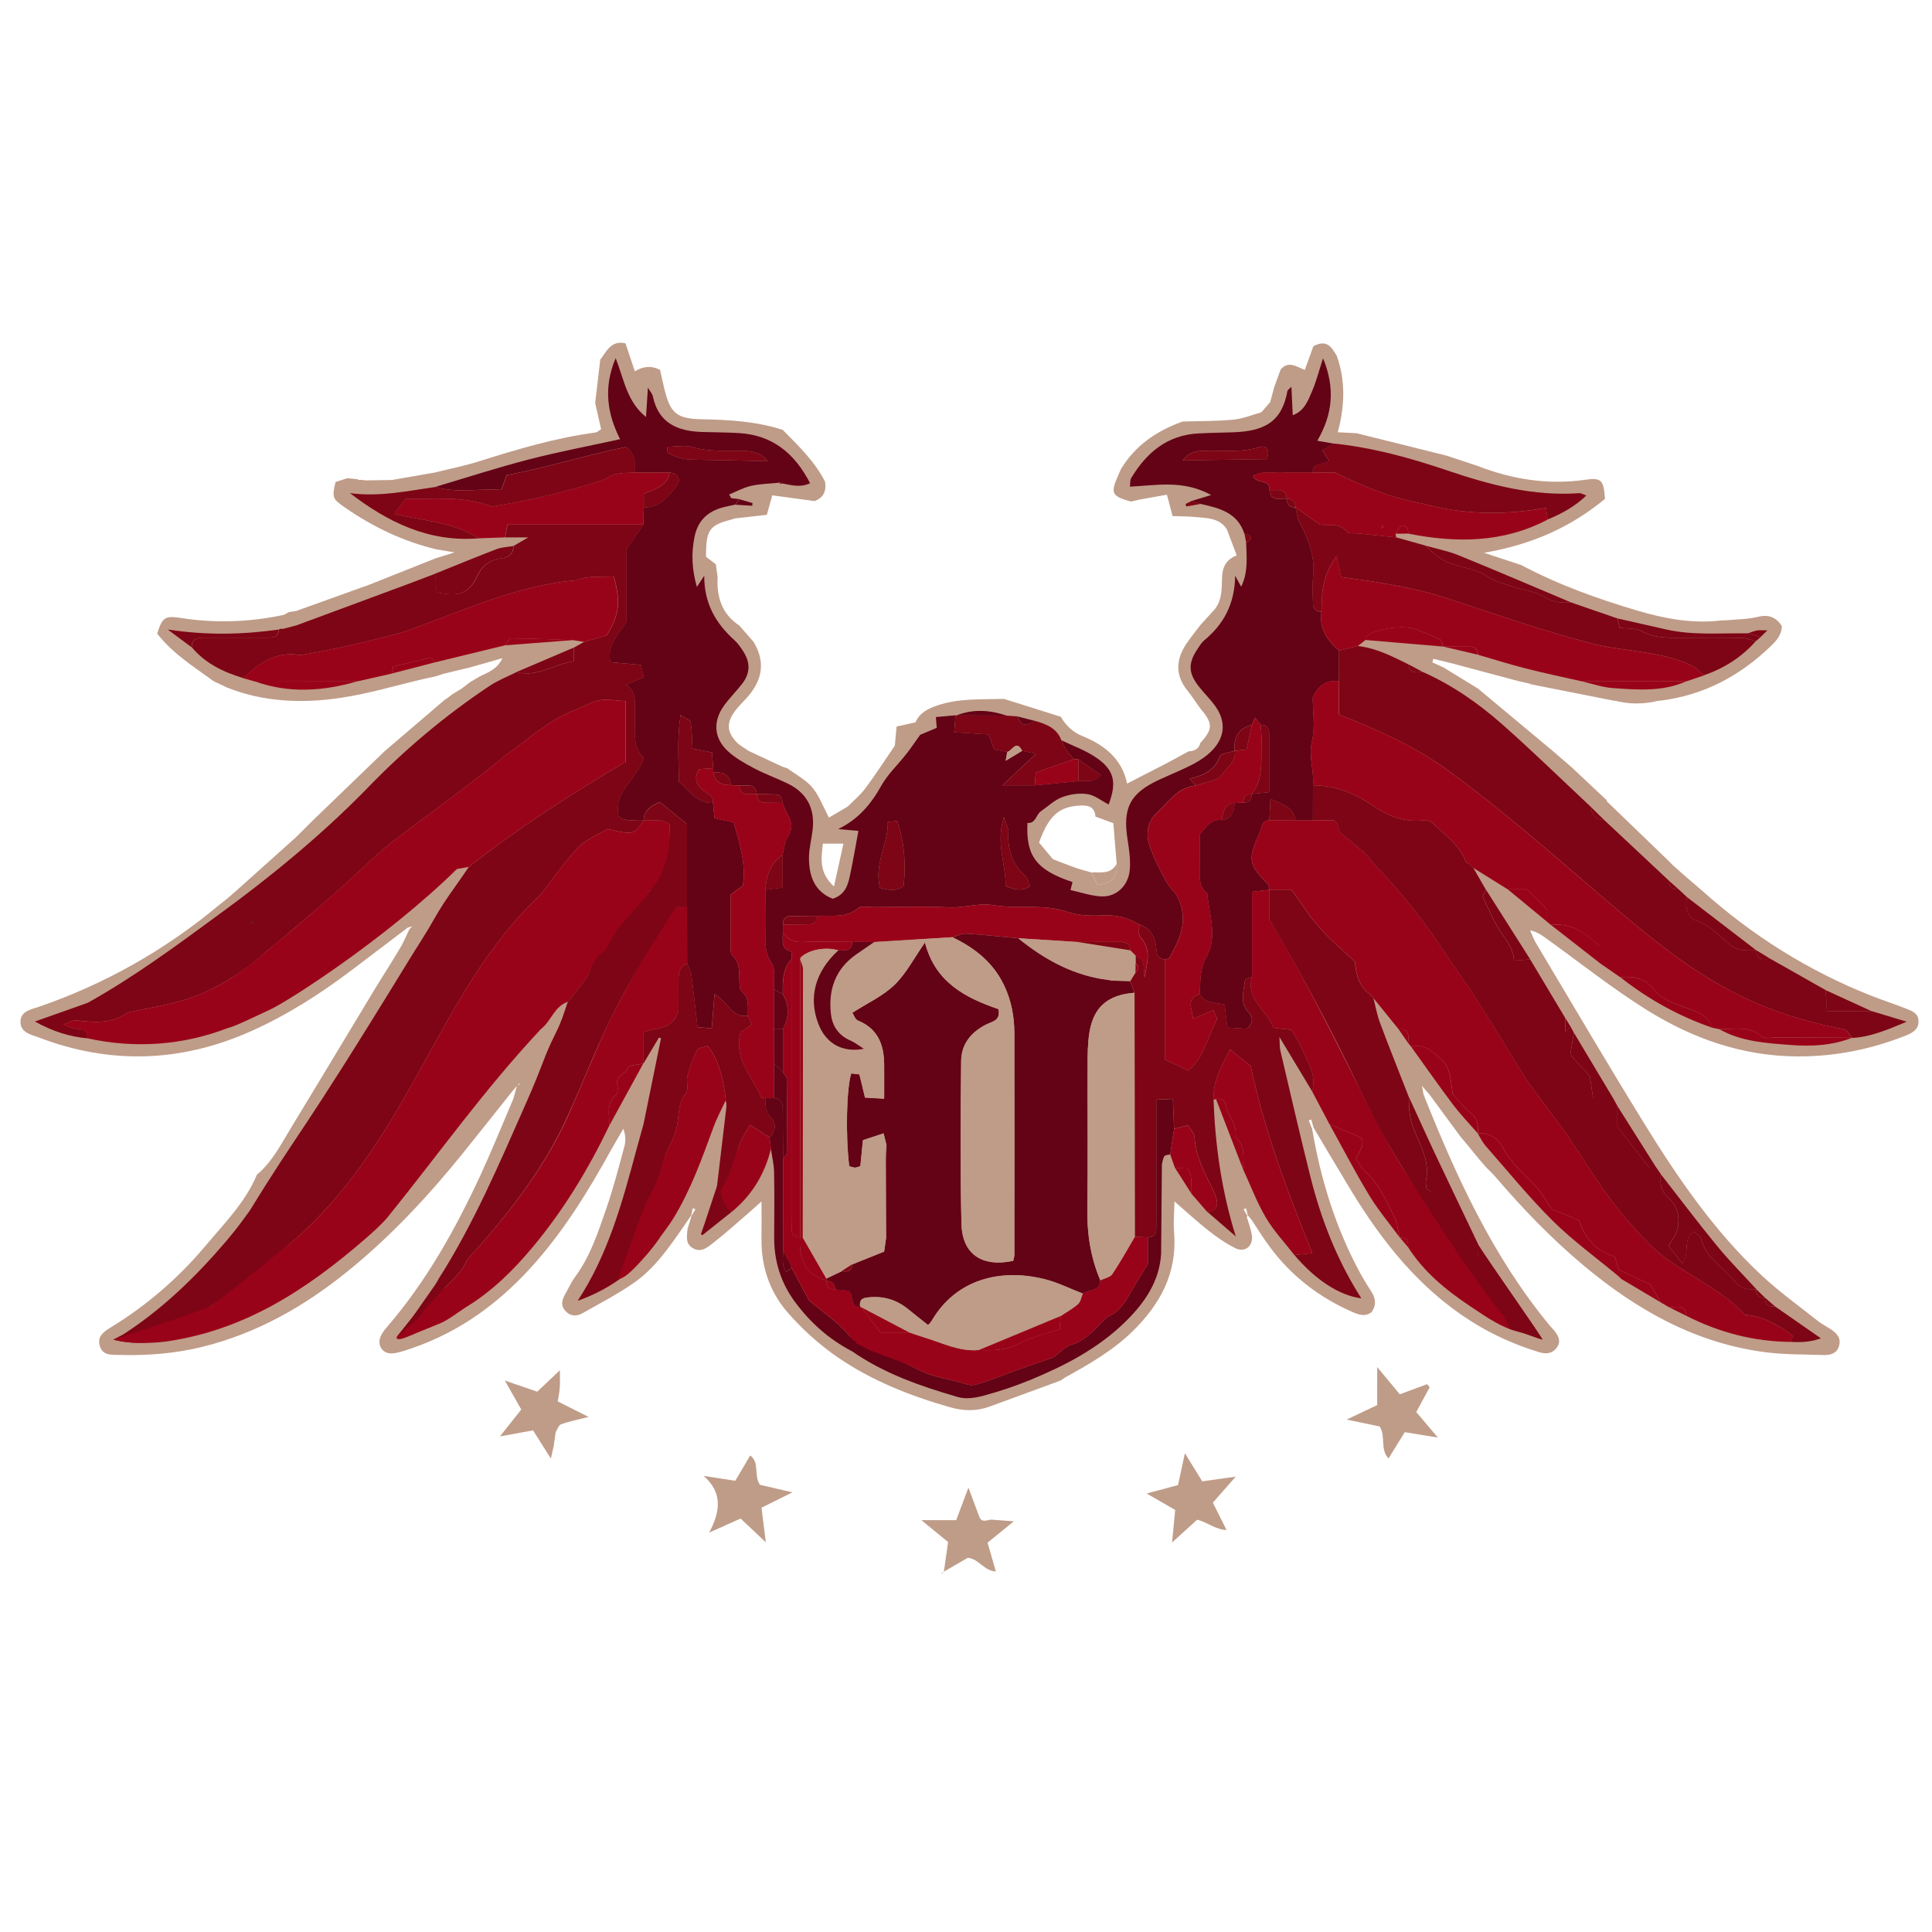 <?xml version="1.0" encoding="utf-8"?>
<!-- Generator: Adobe Illustrator 24.1.2, SVG Export Plug-In . SVG Version: 6.00 Build 0)  -->
<svg version="1.1" id="Layer_1" xmlns="http://www.w3.org/2000/svg" xmlns:xlink="http://www.w3.org/1999/xlink" x="0px" y="0px"
	 viewBox="0 0 200 200" style="enable-background:new 0 0 200 200;" xml:space="preserve">
<g>
	<path style="fill:#BF9C88;" d="M158.432,70.792c-0.436-0.099-0.873-0.198-1.309-0.301c-2.263-0.603-4.525-1.206-6.792-1.813
		c-0.652-0.162-1.3-0.324-1.952-0.481c-0.036,0.126-0.067,0.252-0.103,0.373l1.161,0.526c1.188,0.729,2.375,1.457,3.563,2.186
		c2.564,2.141,5.128,4.278,7.696,6.419c0.72,0.621,1.435,1.241,2.155,1.862v0.013c1.152,1.08,2.303,2.164,3.455,3.243l0.036,0.139
		c2.132,2.056,4.269,4.111,6.401,6.171c0.139,0.144,0.279,0.283,0.418,0.427c0.472,0.418,0.94,0.832,1.412,1.25
		c0.54,0.463,1.084,0.927,1.624,1.39c5.173,4.633,10.962,8.281,17.421,10.845c1.179,0.468,2.389,0.864,3.576,1.322
		c0.621,0.243,1.354,0.459,1.408,1.277c0.063,0.904-0.607,1.282-1.336,1.57c-3.585,1.417-7.278,2.164-11.16,2.15
		c-5.726-0.018-10.904-1.853-15.654-4.822c-3.545-2.213-6.833-4.836-10.229-7.278c-0.522-0.373-1.021-0.774-1.822-0.954
		c0.193,0.432,0.342,0.886,0.585,1.291c3.76,6.297,7.467,12.626,11.322,18.861c3.468,5.609,7.206,11.043,12.06,15.573
		c1.799,1.678,3.81,3.122,5.74,4.656c0.409,0.324,0.877,0.576,1.318,0.855c0.675,0.427,1.215,0.94,0.94,1.826
		c-0.243,0.787-0.931,0.927-1.628,0.904c-2.015-0.072-4.053-0.031-6.046-0.297c-7.215-0.949-13.279-4.386-18.762-8.974
		c-3.333-2.789-6.342-5.92-9.167-9.221c-0.288-0.337-0.625-0.639-0.936-0.958c-0.252-0.292-0.504-0.585-0.756-0.877
		c-0.481-0.589-0.967-1.179-1.448-1.768c-0.13-0.153-0.265-0.306-0.396-0.459c-1.08-1.466-2.164-2.933-3.243-4.404
		c-0.279-0.324-0.558-0.643-0.841-0.967c-0.058-0.175-0.117-0.346-0.036-0.108c-0.175-0.153-0.049-0.04,0.076,0.067
		c0.058,0.333,0.121,0.661,0.18,0.994c3.383,8.502,7.17,16.783,13.063,23.917c0.144,0.171,0.306,0.328,0.45,0.504
		c0.459,0.553,0.769,1.165,0.256,1.822c-0.468,0.603-1.107,0.648-1.826,0.427c-2.519-0.769-4.894-1.835-7.116-3.257
		c-5.303-3.392-9.095-8.164-12.316-13.454c-1.313-2.164-2.595-4.345-3.891-6.518c-0.081-0.283-0.162-0.562-0.243-0.846
		c-0.085,0.031-0.175,0.063-0.261,0.094c0.117,0.292,0.238,0.589,0.355,0.882c0.886,5.245,2.443,10.269,4.993,14.961
		c0.355,0.652,0.76,1.282,1.156,1.912c0.436,0.693,0.504,1.381,0,2.092c-0.702,0.526-1.367,0.252-2.078-0.063
		c-3.414-1.507-6.266-3.724-8.484-6.729c-0.661-0.9-1.25-1.853-1.871-2.784c-0.13-0.153-0.256-0.301-0.387-0.454
		c-0.054-0.243-0.108-0.486-0.166-0.729c-0.09,0.04-0.175,0.076-0.265,0.117c0.13,0.216,0.261,0.432,0.391,0.648
		c-0.067,0.13-0.058,0.256,0.027,0.378c0.153,0.571,0.378,1.129,0.45,1.709c0.13,1.071-0.738,1.768-1.714,1.286
		c-0.994-0.49-1.93-1.147-2.802-1.835c-1.232-0.972-2.384-2.042-3.5-3.005c-0.013,0.832-0.135,2.042-0.04,3.234
		c0.333,4.152-1.426,7.39-4.278,10.188c-2.056,2.02-4.525,3.428-7.022,4.809c-0.144,0.099-0.292,0.202-0.436,0.301
		c-2.451,0.9-4.899,1.804-7.35,2.699c-1.376,0.504-2.717,0.477-4.152,0.063c-4.12-1.179-8.079-2.748-11.605-5.173
		c-1.885-1.295-3.639-2.883-5.146-4.606c-1.862-2.128-2.766-4.75-2.726-7.638c0.018-1.183,0-2.366,0-3.882
		c-0.607,0.544-0.958,0.868-1.318,1.179c-1.241,1.066-2.456,2.173-3.747,3.171c-0.553,0.427-1.201,0.985-2.029,0.499
		s-0.616-1.268-0.558-2.002c0.139-0.459,0.274-0.918,0.414-1.376c0.13-0.216,0.265-0.432,0.396-0.652
		c-0.09-0.04-0.184-0.081-0.274-0.121c-0.049,0.247-0.103,0.495-0.153,0.747c-0.301,0.436-0.603,0.873-0.904,1.313
		c-1.448,2.078-2.906,4.179-4.997,5.645c-1.691,1.188-3.549,2.141-5.348,3.167c-0.634,0.36-1.282,0.342-1.813-0.265
		c-0.477-0.549-0.315-1.098-0.018-1.651c0.247-0.459,0.49-0.913,0.738-1.367c0.085-0.13,0.166-0.256,0.252-0.387
		c1.651-2.186,2.46-4.768,3.342-7.301c0.711-2.047,1.241-4.156,1.813-6.252c0.153-0.553,0.166-1.147-0.099-1.867
		c-0.423,0.733-0.859,1.462-1.273,2.204c-2.249,4.071-4.669,8.025-7.741,11.542c-3.558,4.08-7.764,7.242-12.941,8.996
		c-0.634,0.216-1.286,0.454-1.943,0.508c-1.048,0.085-1.642-0.864-1.197-1.822c0.157-0.333,0.396-0.634,0.639-0.918
		c4.098-4.755,7.112-10.175,9.725-15.829c1.188-2.577,2.245-5.213,3.36-7.822c0.126-0.468,0.256-0.94,0.382-1.408
		c0.067-0.004,0.148,0.005,0.207-0.027c0.036-0.022,0.036-0.103,0.054-0.162c-0.072,0.076-0.144,0.153-0.22,0.225
		c-0.193,0.225-0.387,0.45-0.58,0.675c-1.678,2.101-3.342,4.215-5.029,6.306c-3.626,4.498-7.552,8.713-12.051,12.343
		c-4.462,3.603-9.365,6.387-15.006,7.773c-2.865,0.706-5.753,0.909-8.677,0.828c-0.742-0.022-1.57,0.049-1.88-0.864
		c-0.337-1.003,0.319-1.502,1.066-1.957c3.738-2.281,7.026-5.11,9.828-8.448c1.957-2.33,4.147-4.516,5.353-7.399
		c1.633-1.367,2.55-3.257,3.63-5.02c2.843-4.66,5.641-9.343,8.466-14.016c0.891-1.471,1.826-2.91,2.708-4.39
		c0.378-0.634,0.657-1.322,0.981-1.988c0.099-0.094,0.198-0.189,0.297-0.288c-0.153,0.04-0.31,0.085-0.463,0.126
		c-1.898,1.439-3.796,2.883-5.699,4.323c-3.288,2.492-6.738,4.714-10.517,6.401c-7.251,3.239-14.592,3.491-22.023,0.643
		c-0.819-0.292-1.862-0.508-1.862-1.601c0-1.111,1.066-1.273,1.916-1.565c6.855-2.362,13.058-5.879,18.627-10.517
		c0.292-0.229,0.58-0.463,0.873-0.693c0.306-0.265,0.612-0.535,0.922-0.801c2.06-1.849,4.125-3.697,6.185-5.542
		c0.589-0.589,1.183-1.174,1.772-1.763c1.826-1.759,3.648-3.522,5.474-5.281c0.643-0.616,1.282-1.237,1.925-1.853
		c2.06-1.763,4.12-3.531,6.185-5.294c0.139-0.094,0.279-0.189,0.418-0.283l0.405-0.319c0.31-0.189,0.621-0.378,0.931-0.567
		c0.315-0.238,0.63-0.477,0.949-0.715c0.324-0.193,0.648-0.382,0.976-0.576c0.882-0.418,1.817-0.76,2.33-1.88
		c-1.116,0.319-2.227,0.634-3.342,0.954c-0.909,0.216-1.813,0.436-2.721,0.652c-0.292,0.094-0.589,0.189-0.882,0.283
		c-0.364,0.076-0.729,0.153-1.093,0.234c-2.906,0.679-5.785,1.552-8.731,1.988c-3.949,0.585-7.917,0.445-11.718-1.066
		c-0.468-0.22-0.931-0.441-1.399-0.661c-2.069-1.507-4.26-2.865-5.852-4.934c0.544-1.696,0.814-1.871,2.478-1.61
		c3.54,0.553,7.058,0.427,10.557-0.31c0.207-0.045,0.391-0.193,0.585-0.297c0.256-0.04,0.517-0.081,0.774-0.121
		c2.411-0.868,4.818-1.732,7.229-2.6l-0.009,0.018c2.407-0.958,4.818-1.916,7.224-2.874c0.495-0.153,0.99-0.31,1.948-0.607
		c-0.949-0.157-1.417-0.238-1.88-0.315c-3.414-0.814-6.518-2.299-9.397-4.282c-1.381-0.949-1.43-1.071-1.044-2.69
		c0.409-0.13,0.819-0.265,1.223-0.396c0.342,0.036,0.684,0.067,1.026,0.103l0.189,0.085l0.207-0.018
		c0.153,0.018,0.31,0.04,0.463,0.058c0.909-0.013,1.813-0.027,2.721-0.04l4.422-0.769c1.516-0.378,3.054-0.679,4.543-1.147
		c3.985-1.255,7.984-2.456,12.145-3.005c0.13-0.018,0.247-0.148,0.553-0.342c-0.193-0.859-0.405-1.781-0.616-2.708
		c0.175-1.493,0.351-2.987,0.526-4.48c0.657-0.895,1.152-2.038,2.613-1.7c0.319,0.958,0.639,1.912,0.967,2.897
		c0.909-0.549,1.78-0.595,2.613-0.139c0.126,0.567,0.252,1.147,0.387,1.727c0.63,2.69,1.219,3.324,3.918,3.378
		c2.847,0.058,5.65,0.211,8.376,1.093l-0.009-0.018c1.642,1.66,3.338,3.275,4.413,5.398c0.126,0.904-0.103,1.619-1.089,1.997
		c-1.412-0.193-2.874-0.391-4.381-0.594c-0.189,0.67-0.36,1.286-0.562,2.015c-1.143,0.13-2.236,0.252-3.324,0.378
		c-0.153,0.049-0.306,0.094-0.454,0.144c-2.182,0.558-2.541,1.102-2.514,3.823c0.328,0.252,0.67,0.513,1.012,0.774
		c0.063,0.441,0.121,0.882,0.184,1.322c-0.112,2.06,0.432,3.823,2.245,5.02c0.495,0.567,0.99,1.134,1.484,1.7
		c1.358,2.263,0.796,4.228-0.927,6.023c-0.36,0.373-0.724,0.747-1.03,1.165c-0.859,1.188-0.823,2.105,0.171,3.171
		c0.337,0.364,0.814,0.598,1.228,0.891l0.013,0.018c1.188,0.553,2.375,1.111,3.563,1.664c0.157,0.049,0.31,0.094,0.468,0.144
		c0.877,0.648,1.898,1.174,2.582,1.984c0.72,0.85,1.116,1.975,1.727,3.122c0.715-0.418,1.331-0.783,1.952-1.147
		c0.612-0.621,1.295-1.183,1.813-1.876c1.026-1.372,1.952-2.816,3.054-4.422c0.04-0.454,0.108-1.174,0.184-1.979
		c0.679-0.153,1.246-0.279,1.957-0.436c0.391-0.936,1.224-1.403,2.276-1.754c2.263-0.76,4.579-0.603,6.887-0.67
		c1.952,0.612,3.904,1.224,5.861,1.84v-0.018c0.535,0.931,1.282,1.633,2.285,2.038c2.344,0.94,4.093,2.438,4.597,4.903
		c1.376-0.706,2.699-1.381,4.017-2.065c0.787-0.409,1.561-0.846,2.339-1.268c0.58-0.04,1.062-0.22,1.219-0.864
		c1.336-1.475,1.331-2.024-0.031-3.626c-0.423-0.594-0.819-1.21-1.277-1.772c-1.291-1.592-1.242-3.216-0.139-4.863
		c0.445-0.666,0.954-1.286,1.435-1.925c0.423-0.468,0.846-0.931,1.268-1.399c0.864-0.837,0.963-1.93,0.981-3.032
		c0.018-1.134,0.067-2.227,1.534-2.811c-0.373-0.981-0.697-1.844-1.026-2.708c-0.765-1.165-2.011-1.143-3.185-1.255
		c-0.792-0.076-1.592-0.072-2.429-0.103c-0.216-0.819-0.378-1.435-0.585-2.213c-0.985,0.175-1.925,0.342-2.865,0.513
		c-0.283,0.067-0.567,0.135-0.855,0.202c-1.961-0.549-2.128-0.846-1.399-2.55c0.117-0.27,0.238-0.535,0.355-0.805
		c1.489-2.478,3.724-3.985,6.392-4.934c1.763-0.054,3.531-0.031,5.281-0.198c0.972-0.09,1.912-0.495,2.865-0.756
		c0.306-0.355,0.612-0.706,0.918-1.062c0.144-0.526,0.283-1.053,0.427-1.579c0.225-0.621,0.454-1.241,0.657-1.799
		c0.823-0.945,1.66-0.265,2.496,0.049c0.346-0.954,0.643-1.768,0.891-2.452c1.444-0.778,1.907,0.166,2.425,1.003
		c0.909,2.559,0.837,5.164,0.099,7.903c0.792,0.04,1.363,0.072,1.939,0.099c3.122,0.778,6.243,1.556,9.37,2.335
		c1.057,0.351,2.119,0.706,3.176,1.057c3.599,1.394,7.292,1.979,11.151,1.426c1.669-0.238,1.88,0.031,2.029,1.979
		c-3.513,2.901-7.53,4.728-12.523,5.582c1.615,0.531,2.73,0.9,3.846,1.268c3.846,2.042,7.926,3.509,12.078,4.732
		c2.798,0.823,5.681,1.367,8.645,0.999c0.153,0,0.306-0.005,0.459-0.009c1.102-0.108,2.231-0.09,3.293-0.355
		c1.129-0.279,1.889,0.018,2.501,0.927c0.013,0.913-0.531,1.516-1.134,2.096c-3.212,3.104-6.968,5.096-11.434,5.65
		c-1.628,0-3.257-0.009-4.881-0.009c-2.852-0.562-5.699-1.129-8.551-1.691L158.432,70.792z M109.002,88.946
		c0.778,0.297,1.547,0.607,2.33,0.882c0.531,0.189,1.084,0.324,1.624,0.481c0.22,0.432,0.445,0.864,0.67,1.309
		c1.426-0.18,2.11-0.828,1.97-2.195c-0.117-1.439-0.234-2.874-0.342-4.206c-0.774-0.288-1.313-0.486-1.853-0.684
		c-0.072-0.99-0.706-1.188-1.556-1.147c-2.195,0.103-3.27,1.021-4.282,3.837c0.427,0.513,0.931,1.116,1.435,1.723H109.002z
		 M86.331,91.767c0.36-1.619,0.657-2.964,0.981-4.431h-2.128C85.013,88.901,84.757,90.309,86.331,91.767z M65.005,115.917
		C65.064,116.156,65.037,116.034,65.005,115.917C65.019,116.039,65.032,116.16,65.005,115.917z"/>
	<path style="fill:#BF9C88;" d="M82.026,154.489c-1.331,0.661-2.249,1.12-3.194,1.588c0.139,1.125,0.265,2.141,0.445,3.581
		c-1.048-0.99-1.808-1.705-2.609-2.461c-0.994,0.445-1.934,0.868-3.252,1.457c1.192-2.263,1.372-4.179-0.585-5.875
		c1.066,0.166,2.137,0.333,3.284,0.513c0.517-0.877,1.003-1.705,1.547-2.627c1.017,0.783,0.328,2.011,1.008,3.041
		c0.877,0.202,1.939,0.45,3.365,0.783H82.026z"/>
	<path style="fill:#BF9C88;" d="M123.927,157.323c-0.85,0.769-1.606,1.453-2.595,2.353c0.126-1.295,0.216-2.245,0.324-3.369
		c-0.855-0.49-1.732-0.999-2.955-1.7c1.232-0.328,2.168-0.585,3.248-0.873c0.211-0.994,0.427-1.984,0.711-3.302
		c0.675,1.098,1.206,1.961,1.795,2.915c1.017-0.144,2.029-0.283,3.464-0.486c-0.936,1.066-1.633,1.862-2.366,2.694
		c0.454,0.909,0.882,1.763,1.421,2.838C125.766,158.322,124.993,157.57,123.927,157.323L123.927,157.323z"/>
	<path style="fill:#BF9C88;" d="M148.001,143.608c-0.454,0.837-0.909,1.673-1.39,2.564c0.657,0.778,1.277,1.511,2.231,2.64
		c-1.394-0.225-2.353-0.378-3.423-0.553c-0.558,0.9-1.093,1.768-1.682,2.721c-0.909-0.985-0.252-2.267-0.913-3.311
		c-0.922-0.193-1.925-0.405-3.419-0.715c1.291-0.616,2.168-1.03,3.162-1.502v-3.936c0.949,1.147,1.655,1.993,2.339,2.82
		c1.071-0.396,1.948-0.72,2.829-1.048C147.825,143.397,147.911,143.5,148.001,143.608L148.001,143.608z"/>
	<path style="fill:#BF9C88;" d="M97.702,162.757c0.144-1.003,0.283-2.006,0.445-3.126c-0.787-0.643-1.624-1.327-2.766-2.263h3.603
		c0.391-1.039,0.747-1.988,1.268-3.369c0.454,1.219,0.778,2.087,1.102,2.955c0.229,0.697,0.742,0.436,1.201,0.355
		c0.661,0.049,1.322,0.099,2.393,0.175c-1.053,0.859-1.862,1.516-2.717,2.213c0.279,0.963,0.535,1.862,0.859,2.978
		c-1.264-0.067-1.736-1.3-2.906-1.412c-0.76,0.441-1.633,0.945-2.51,1.453l0.031,0.036L97.702,162.757z"/>
	<path style="fill:#BF9C88;" d="M57.322,149.69c-0.081,0.36-0.166,0.72-0.297,1.3c-0.679-1.075-1.25-1.984-1.844-2.919
		c-1.048,0.189-2.042,0.373-3.428,0.625c0.877-1.102,1.502-1.894,2.209-2.784c-0.486-0.859-0.994-1.75-1.7-2.996
		c1.259,0.432,2.24,0.769,3.351,1.152c0.715-0.675,1.448-1.372,2.348-2.222c0,0.742,0.022,1.25-0.009,1.754
		c-0.027,0.436-0.121,0.868-0.211,1.475c0.976,0.49,1.934,0.976,3.189,1.606c-1.179,0.301-2.033,0.463-2.847,0.76
		c-0.252,0.09-0.378,0.535-0.562,0.814c-0.067,0.477-0.135,0.954-0.202,1.43L57.322,149.69z"/>
	<path style="fill:#1D3C5B;" d="M57.322,149.69c0.067-0.477,0.135-0.954,0.202-1.43C57.457,148.736,57.39,149.213,57.322,149.69z"/>
	<path style="fill:#142B48;" d="M109.82,142.924c0.144-0.099,0.292-0.202,0.436-0.301
		C110.113,142.722,109.964,142.825,109.82,142.924z"/>
	<path style="fill:#142B48;" d="M77.879,133.042c0.067-0.072,0.13-0.139-0.009,0.009C78.023,132.911,77.951,132.979,77.879,133.042
		L77.879,133.042z"/>
	<path style="fill:#BF9C88;" d="M97.671,162.721c-0.031,0.054-0.054,0.121-0.099,0.162c-0.018,0.018-0.081-0.005-0.126-0.013
		c0.085-0.036,0.171-0.076,0.256-0.112L97.671,162.721z"/>
	<path style="fill:#640216;" d="M109.879,76.635c1.143,0.549,2.362,0.99,3.419,1.673c2.038,1.313,2.366,2.631,1.466,4.97
		c-0.729-0.373-1.421-0.954-2.191-1.071c-0.846-0.13-1.817,0.013-2.627,0.319c-0.805,0.306-1.475,0.958-2.204,1.466
		c-0.504,0.351-0.513,1.273-1.381,1.197c-0.175,3.428,0.936,4.885,4.665,6.122c-0.049,0.189-0.094,0.382-0.207,0.828
		c1.048,0.229,2.11,0.603,3.185,0.657c1.57,0.076,2.82-1.116,2.955-2.798c0.081-1.026-0.076-2.087-0.238-3.117
		c-0.508-3.225,0.252-4.741,3.185-6.118c1.219-0.571,2.478-1.066,3.666-1.691c0.715-0.378,1.421-0.868,1.97-1.453
		c1.282-1.363,1.363-2.964,0.283-4.494c-0.517-0.729-1.174-1.358-1.727-2.065c-1.093-1.394-1.116-2.407-0.126-3.886
		c0.207-0.31,0.405-0.652,0.688-0.886c2.006-1.655,3.158-3.747,3.203-6.689c0.301,0.549,0.436,0.801,0.621,1.134
		c0.738-1.498,0.567-3.032,0.513-4.552c0.814-0.486,0.562-0.76-0.184-0.94c-0.711-2.191-2.604-2.645-4.516-3.072
		c-0.31-0.103-0.621-0.211-0.931-0.315c0.544-0.166,1.089-0.328,2.015-0.607c-2.888-1.588-5.618-1.008-8.416-0.868
		c0.049-0.355,0.004-0.675,0.135-0.891c1.588-2.636,3.738-4.453,6.963-4.62c1.197-0.063,2.393-0.076,3.59-0.117
		c3.225-0.112,5.047-1.066,5.618-4.273c0.018-0.103,0.162-0.18,0.414-0.441c0.049,1.039,0.09,1.907,0.139,2.946
		c1.224-0.454,1.583-1.525,1.993-2.469c0.441-1.008,0.706-2.087,1.143-3.428c1.273,3.117,0.999,5.798-0.594,8.538
		c0.657,0.117,1.201,0.211,1.745,0.31c-0.405,0.225-0.805,0.45-1.223,0.679c0.279,0.445,0.486,0.769,0.679,1.075
		c-0.589,0.544-1.705,0.112-1.669,1.241c-1.039,0-2.083-0.045-3.122,0.013c-0.994,0.054-2.047-0.256-3.081,0.324
		c0.337,0.877,1.822,0.283,1.714,1.475c0.121,1.264,1.107,0.787,1.799,0.895l0,0c0,0.603,0.297,0.904,0.904,0.895l0,0
		c0.121,0.495,0.148,1.039,0.382,1.471c0.985,1.831,1.687,3.702,1.43,5.848c-0.103,0.882-0.018,1.786,0,2.681
		c0.013,0.549,0.36,0.774,0.873,0.805c-0.27,1.741,0.607,2.96,1.817,4.03l-0.013,3.167c-1.273-0.171-2.114,0.409-2.708,1.66
		c0,1.43,0.279,3.059-0.076,4.53c-0.387,1.606,0.238,3.063,0.103,4.584c0,1.206-0.005,2.411-0.009,3.617
		c-0.603,0-1.201-0.005-1.804-0.009c-0.22-1.421-1.381-1.651-2.595-2.213c-0.045,0.895-0.076,1.556-0.108,2.213
		c-0.841,0.013-0.747,0.706-0.985,1.232c-1.273,2.807-1.215,3.315,0.792,5.339c0.135,0.139,0.13,0.414,0.193,0.625
		c-0.558,0.063-1.111,0.13-1.804,0.211v8.785c-0.252,0.126-0.697,0.225-0.72,0.378c-0.135,1.129-0.594,2.303,0.382,3.333
		c0.459,0.481,0.472,1.053-0.175,1.682c-0.594-0.036-1.295-0.081-2.047-0.126c-0.103-0.886-0.184-1.597-0.274-2.389
		c-0.976-0.211-2.033-0.108-2.582-1.075c0.099-1.313-0.027-2.568,0.715-3.873c1.17-2.056,0.256-4.345,0.076-6.54
		c-0.814-0.63-0.81-1.52-0.792-2.434c0.022-1.268,0.005-2.541,0.005-3.706c0.697-0.756,1.152-1.61,2.245-1.462
		c0.882-0.096,1.336-0.69,1.363-1.781c0.292-0.009,0.585-0.018,0.882-0.027c0.616,0.027,0.918-0.265,0.9-0.886l0.009-0.009
		c0.562-0.058,1.12-0.117,1.799-0.189c0-2.11,0-4.039,0-5.969c0-0.612-0.22-1.008-0.895-1.012c-0.184-0.247-0.369-0.495-0.553-0.742
		c-0.112,0.247-0.225,0.49-0.337,0.738c-1.385,0.378-1.939,1.309-1.79,2.699h-0.005c-0.531,0.189-1.408,0.243-1.529,0.571
		c-0.549,1.498-1.75,1.988-3.135,2.317c0.247,0.279,0.436,0.495,0.625,0.711c-1.871,0.198-2.807,1.691-4.021,2.834
		c-0.792,0.747-1.017,1.583-0.94,2.604c0.076,1.026,1.79,4.62,2.55,5.384c0.292,0.292,0.531,0.67,0.693,1.053
		c0.945,2.213,0.036,4.129-1.026,6.005c-0.049,0.085-0.279,0.067-0.423,0.099c-0.805-0.018-0.859-0.567-0.913-1.192
		c-0.099-1.147-0.612-2.033-1.781-2.411c-1.152-0.688-2.353-1.012-3.733-0.936c-1.215,0.067-2.519,0.027-3.653-0.36
		c-1.098-0.378-2.15-0.481-3.266-0.504c-1.484-0.031-2.991,0.045-4.444-0.193c-1.574-0.256-3.05,0.31-4.606,0.225
		c-2.6-0.139-5.213-0.031-7.818-0.022c-0.522,0-1.215-0.171-1.529,0.094c-1.295,1.089-2.793,0.729-4.233,0.81
		c-0.949,0.004-1.898-0.009-2.847,0.022c-0.544,0.018-0.738,0.387-0.733,0.886c0,0.288,0,0.58,0,0.868
		c-0.013,0.796-0.234,1.691,0.931,1.948c0.036,0.009-0.036,0.495-0.058,0.76c-0.936,1.044-0.9,2.326-0.886,3.603
		c-0.301-0.153-0.607-0.301-0.909-0.454c-0.063-0.945,0.207-2.128-0.261-2.784c-0.693-0.972-0.621-1.912-0.639-2.906
		c-0.027-1.547,0-3.095,0.009-4.642c0.549-0.067,1.098-0.139,1.777-0.225v-3.392c0.162-0.603,0.189-1.295,0.508-1.795
		c0.549-0.859,0.49-1.597,0-2.416c-0.216-0.36-0.337-0.778-0.504-1.174c-0.013-0.49-0.207-0.85-0.738-0.873
		c-0.648-0.031-1.295-0.027-1.943-0.036l0,0c-0.13-1.255-1.107-0.787-1.804-0.895l-0.877-0.031
		c-0.085-1.147-0.859-1.354-1.808-1.327c-0.009-0.144-0.013-0.292-0.013-0.436c-0.04-0.508-0.076-1.012-0.121-1.615
		c-0.697-0.139-1.327-0.265-2.02-0.405c-0.058-0.985-0.054-1.876-0.202-2.739c-0.04-0.243-0.549-0.4-1.039-0.733
		c-0.373,2.51-0.18,4.719-0.171,6.882c1.111,0.981,1.889,2.285,3.536,2.227c0.049,0.508,0.099,1.012,0.153,1.583
		c0.711,0.148,1.345,0.279,1.984,0.414c0.612,2.231,1.313,4.345,0.94,6.576c-0.463,0.333-0.864,0.621-1.259,0.9
		c0,1.759-0.009,3.401,0.009,5.038c0.005,0.441-0.067,1.053,0.175,1.286c0.828,0.787,0.679,1.745,0.729,2.694
		c0.018,0.36,0.036,0.855,0.256,1.039c0.841,0.706,0.576,1.628,0.634,2.492c-1.691,0.297-2.128-1.525-3.468-2.236
		c-0.108,1.304-0.193,2.375-0.292,3.536c-0.625-0.049-1.035-0.081-1.471-0.117c-0.22-1.898-0.405-3.657-0.639-5.407
		c-0.054-0.405-0.288-0.787-0.436-1.179c0-1.948-0.009-3.891-0.013-5.839v-8.605c-1.066-0.864-1.966-1.597-2.802-2.276
		c-1.039,0.418-1.633,0.913-1.687,1.871l0,0c-0.859-0.099-1.795,0.261-2.591-0.369c-0.585-2.613,1.934-3.841,2.604-6.059
		c-1.246-1.224-0.877-2.901-0.918-4.503c-0.027-1.089,0.252-2.249-0.909-3.099c0.711-0.292,1.233-0.508,1.835-0.756
		c-0.121-0.504-0.22-0.909-0.31-1.282c-1.143-0.103-2.159-0.193-3.162-0.283c-0.36-1.876,0.891-2.901,1.678-4.192v-7.489
		c0.693-1.017,1.219-1.795,1.745-2.568c0.013-0.589,0.027-1.179,0.036-1.772c1.633,0.04,2.55-1.12,3.41-2.2
		c0.432-0.544,0.279-1.327-0.724-1.403c-1.197,0-2.398,0-3.594-0.004c0.027-0.976,0.027-1.948-0.931-2.645
		c-4.111,0.823-8.146,2.123-12.352,2.91c-0.162,0.445-0.328,0.918-0.553,1.534c-2.294-0.18-4.575,0.369-6.833-0.31
		c3.216-0.954,6.41-1.993,9.658-2.834c3.09-0.801,6.23-1.394,9.478-2.105c-1.277-2.523-1.795-5.245-0.459-8.389
		c0.886,2.263,1.165,4.498,3.14,6.091c0.067-1.057,0.121-1.894,0.198-3.041c0.292,0.495,0.463,0.666,0.504,0.868
		c0.571,2.798,2.555,3.644,5.101,3.724c1.268,0.04,2.541,0.036,3.805,0.112c3.468,0.207,5.771,2.069,7.377,5.195
		c-1.071,0.49-1.984,0.171-2.892,0.018c-0.085-0.135-0.198-0.157-0.333-0.072c-0.967,0.099-1.952,0.112-2.897,0.328
		c-0.783,0.175-1.507,0.585-2.258,0.891c0.076,0.126,0.148,0.256,0.225,0.382c0.274,0.031,0.544,0.063,0.819,0.094
		c-0.13,0.189-0.261,0.378-0.391,0.567c-0.436,0.099-0.877,0.175-1.309,0.292c-1.57,0.432-2.577,1.354-2.924,3.036
		c-0.355,1.736-0.274,3.405,0.243,5.195c0.234-0.36,0.409-0.621,0.76-1.156c-0.013,2.901,1.219,4.948,3.122,6.666
		c0.382,0.346,0.688,0.792,0.963,1.237c0.715,1.156,0.657,2.236-0.18,3.306c-0.598,0.765-1.295,1.457-1.862,2.245
		c-1.143,1.583-1.062,3.32,0.355,4.66c0.796,0.756,1.808,1.309,2.789,1.831c1.12,0.594,2.33,1.017,3.468,1.574
		c1.984,0.967,2.816,2.595,2.568,4.777c-0.112,0.967-0.378,1.925-0.382,2.888c-0.004,1.894,0.567,3.513,2.46,4.255
		c1.34-0.441,1.588-1.484,1.804-2.505c0.31-1.453,0.558-2.924,0.855-4.521c-0.684-0.063-1.39-0.126-2.092-0.189
		c2.042-0.994,3.369-2.532,4.44-4.453c0.679-1.224,1.754-2.222,2.627-3.338c0.445-0.562,0.841-1.165,1.417-1.966
		c0.4-0.166,1.08-0.454,1.714-0.72c-0.031-0.396-0.054-0.675-0.085-1.116c0.72-0.067,1.376-0.126,2.029-0.189
		c-0.045,0.553-0.085,1.107-0.139,1.759c1.259,0.081,2.42,0.153,3.563,0.225c0.216,0.589,0.391,1.057,0.576,1.552
		c0.49,0.09,0.922,0.171,1.354,0.252c-0.045,0.252-0.09,0.499-0.166,0.918c0.711-0.427,1.21-0.729,1.705-1.03
		c0.391,0.081,0.783,0.157,1.448,0.297c-1.188,1.12-2.164,2.042-3.477,3.279h3.342c1.498-0.144,3-0.288,4.498-0.432
		c0.72-0.094,1.556,0.261,2.348-0.634c-0.864-0.598-1.61-1.111-2.353-1.628c-0.148-0.004-0.301-0.013-0.45-0.018
		c-0.256-0.301-0.54-0.585-0.756-0.913c-0.216-0.324-0.36-0.693-0.535-1.044L109.879,76.635z M91.094,91.915
		c0.927,0.229,1.705,0.4,2.447-0.189c0.256-2.303,0.085-4.534-0.67-6.734c-0.319,0.027-0.531,0.049-0.967,0.085
		C91.967,87.336,90.456,89.374,91.094,91.915z M69.107,46.245c-0.022,0.189-0.045,0.378-0.067,0.567
		c0.805,0.495,1.673,0.756,2.649,0.774c2.564,0.036,5.123,0.103,7.768,0.157c-0.679-0.909-1.637-1.057-2.685-1.08
		c-1.696-0.036-3.387,0.126-5.074-0.378C70.902,46.047,69.976,46.245,69.107,46.245L69.107,46.245z M104.094,91.731
		c1.098,0.441,1.777,0.531,2.55-0.009c-0.184-0.387-0.256-0.796-0.499-1.021c-1.367-1.241-1.867-2.771-1.75-4.579
		c0.022-0.346-0.207-0.715-0.472-1.543c-0.882,2.807,0.252,4.939,0.171,7.157V91.731z M122.438,47.658
		c3.104-0.045,5.942-0.09,8.695-0.13c0.409-1.12-0.166-1.444-0.787-1.246c-1.894,0.612-3.823,0.315-5.735,0.382
		c-0.832,0.031-1.583,0.153-2.177,0.99L122.438,47.658z"/>
	<path style="fill:#7E0515;" d="M66.611,54.301c-0.526,0.778-1.057,1.552-1.745,2.568v7.489c-0.783,1.295-2.038,2.321-1.678,4.192
		c1.003,0.09,2.02,0.18,3.162,0.283c0.09,0.378,0.189,0.778,0.31,1.282c-0.603,0.247-1.125,0.463-1.835,0.756
		c1.156,0.85,0.877,2.011,0.909,3.099c0.04,1.601-0.328,3.279,0.918,4.503c-0.67,2.213-3.189,3.446-2.604,6.059
		c0.796,0.63,1.727,0.27,2.591,0.369c-0.931,1.502-1.08,1.543-3.733,0.913c-0.945,0.571-2.218,1.035-3.059,1.916
		c-1.471,1.538-2.654,3.347-3.999,5.006c-10.4,9.707-13.162,24.582-24.96,35.257c-2.964,2.42-5.659,5.231-8.978,7.161
		c-2.137,1.242-1.493,2.123-3.697,1.759c-0.04,0.994-1.93,1.129-1.961,1.934c-1.309,0.157-2.622,0.324-4.516-0.18
		c0.621-0.328,0.895-0.445,1.143-0.607c4.026-2.627,7.417-5.924,10.535-9.577c1.313-1.543,1.687-2.15,2.447-3.162
		c5.33-8.69,4.908-7.035,16.378-25.775c0.972-1.592,1.894-2.955,2.757-4.503c1.039-1.858,2.362-3.54,3.545-5.308
		c5.123-4.026,10.598-7.548,16.225-10.872v-6.279c-0.693-0.045-1.385-0.148-2.078-0.157c-1.183-0.004-2.231,0.733-3.306,1.134
		c-2.631,1.026-4.674,2.955-7.004,4.593c-3.54,2.928-7.346,5.672-11.025,8.421c-2.245,1.669-4.233,3.742-6.329,5.56
		c-2.443,2.168-4.916,4.291-7.444,6.347c-1.696,1.516-3.495,2.825-5.492,3.796c-2.681,1.462-5.888,1.907-8.888,2.528
		c-1.637,1.206-3.423,1.035-5.267,0.823c-0.423-0.049-0.891,0.265-1.336,0.409c0.621,0.387,1.192,0.432,1.759,0.495
		s0.693,0.477,0.729,0.958c-1.867-0.166-3.608-0.711-5.47-1.745c1.975-0.702,3.724-1.318,5.474-1.939
		c4.813-2.69,9.131-5.879,13.571-9.14c5.33-3.882,10.571-8.182,15.204-12.91c3.891-4.048,8.16-7.656,12.833-10.764
		c0.859-0.571,1.849-0.954,2.78-1.421c2.155,0.589,3.886-0.841,5.947-1.111v-1.43c0.351-0.193,0.697-0.391,1.048-0.585
		c0.774-0.225,1.547-0.45,2.344-0.679c1.304-2.155,1.471-3.356,0.733-6.104c-1.255,0.099-2.703-0.108-3.832,0.4
		c-6.396,0.522-12.145,3.36-18.146,5.416c-3.405,0.918-6.959,1.759-10.463,2.335c-2.469-0.436-4.273,0.792-5.929,2.38
		c-2.047-0.616-3.927-1.511-5.33-3.198c0.027-0.936,0.675-0.99,1.381-0.985c2.128,0.004,4.255,0,6.383,0
		c0.607,0,1.215-0.009,1.264-0.846c0.126-0.081,0.261-0.099,0.405-0.058l1.39-0.364c3.828-1.417,7.656-2.829,11.484-4.251
		c0.972-0.36,1.939-0.738,2.91-1.107c0.049,0.639,0.094,1.282,0.144,1.916c1.894,0.463,3.32,0.324,4.165-1.592
		c0.45-1.021,1.237-1.759,2.505-1.903c0.612-0.067,1.313-0.396,1.268-1.282c0.36-0.207,0.72-0.418,1.543-0.895h-2.398
		c0.076-0.405,0.153-0.81,0.252-1.331c4.773,0,9.428,0,14.084,0L66.611,54.301z M26.109,95.361
		c-0.189,0.103-0.139,0.184,0.022,0.225c0.157-0.036,0.216-0.157,0.058-0.247L26.109,95.361z"/>
	<path style="fill:#990319;" d="M131.407,92.104c-0.063-0.211-0.058-0.486-0.193-0.625c-2.006-2.02-2.06-2.532-0.792-5.339
		c0.238-0.526,0.144-1.224,0.985-1.232c0.9,0,1.799,0,2.703,0c0.603,0,1.201,0.004,1.804,0.009c0.805,0,1.61,0,2.173,0
		c0.288,0.288,0.373,0.328,0.391,0.391c0.103,0.355,0.193,0.715,0.22,0.819c1.277,1.152,2.627,1.988,3.428,3.189
		c3.023,3.113,5.65,6.468,7.984,10.112c2.807,3.882,5.182,7.912,7.642,11.934c1.471,2.168,3.14,4.188,4.642,6.356
		c2.011,2.996,3.864,6.158,6.284,8.83c1.331,1.556,2.753,3.059,4.458,4.201c2.582,1.705,5.366,3.068,7.516,5.362
		c1.601,0.117,3.251,0.844,4.948,2.182c-0.076,0.202-0.153,0.414-0.229,0.621c-3.81-0.031-7.399-0.972-10.791-2.694
		c-0.099-1.327-1.111-0.819-1.826-0.909c-0.288-0.166-0.576-0.333-0.864-0.504c-0.391-0.693-0.783-1.385-1.035-1.826
		c-1.291-0.607-2.348-1.102-3.27-1.534c-0.184-0.594-0.315-1.008-0.418-1.354c-1.975-0.58-3.059-1.871-3.706-3.778
		c-0.931-0.378-1.957-0.787-2.82-1.138c-0.558-0.823-0.976-1.592-1.543-2.231c-1.224-1.381-2.685-2.501-3.563-4.237
		c-0.378-0.747-1.385-1.529-2.564-1.385l0.014,0.013c0.067-0.832,0.005-1.565-0.769-2.164c-0.688-0.535-1.228-1.259-1.831-1.903
		c-0.175-1.25-0.261-2.807-1.071-3.477c-0.792-0.652-1.754-1.871-3.203-1.403c-0.117-0.144-0.234-0.288-0.346-0.427
		c0.049-0.724,0.171-1.502-0.972-1.408c-0.864-1.066-1.732-2.132-2.595-3.198l0.027,0.018c-0.117-0.13-0.229-0.261-0.346-0.387
		c-1.165-0.841-1.511-2.096-1.592-3.414c-1.646-1.529-3.414-2.973-4.786-4.921c-0.603-0.846-1.192-1.7-1.799-2.546h-2.281
		L131.407,92.104z"/>
	<path style="fill:#990319;" d="M11.729,138.674c6.653-2.173,8.047-2.627,10.175-3.513c3.068-2.308,6.014-4.741,8.978-7.161
		c11.808-10.683,14.552-25.536,24.96-35.257c1.345-1.664,2.528-3.473,3.999-5.006c0.841-0.882,2.119-1.345,3.059-1.916
		c2.654,0.63,2.802,0.589,3.733-0.913l0,0c0.859,0.103,1.795-0.256,2.685,0.436c-0.009,2.173,0.121,4.381-0.081,6.612
		c-0.954,0.121-1.673,0.216-1.948,0.247c-1.435,2.856-4.071,3.715-4.404,6.864c-0.495,0.153-0.913,0.283-1.34,0.418
		c-0.238,0.522-0.414,1.093-0.733,1.565c-0.612,0.909-1.304,1.759-1.961,2.636c-1.466,0.436-1.781,2.033-2.87,2.856
		c-6.001,6.441-10.274,12.541-15.798,19.396c-0.58,0.72-1.583,1.619-2.312,2.254c-6.171,5.353-12.577,9.532-20.728,10.688
		c-0.292,0.04-3.293,0.409-5.416-0.202L11.729,138.674z"/>
	<path style="fill:#7E0515;" d="M138.604,70.522c0-1.057,0.009-2.11,0.013-3.167c0.643-0.162,1.286-0.319,1.93-0.481
		c1.912,0.207,3.581,1.075,5.267,1.907c0.076,1.039,0.837,0.796,1.475,0.783c3.009,1.336,5.695,3.198,8.146,5.353
		c3.167,2.789,6.185,5.744,9.266,8.627c0.063,0.849,0.522,1.3,1.376,1.354c2.236,2.092,4.467,4.183,6.702,6.279
		c0.009,0.657,0.342,0.958,0.999,0.891c0.283,0.265,0.571,0.531,0.855,0.796c-0.229,1.044,0.031,2.114,0.981,2.438
		c1.462,0.504,2.384,1.619,3.491,2.514c0.864,0.697,1.772,0.571,2.717,0.562V98.37c-0.014,1.116,0.778,0.913,1.457,0.891
		c1.903,1.08,3.805,2.155,5.713,3.234c0.045,0.693,0.085,1.381,0.135,2.164h4.588c1.098,0.333,2.191,0.661,3.666,1.107
		c-2.096,0.882-3.778,1.583-5.645,1.682c-0.261-0.306-0.468-0.742-0.801-0.891c-10.791-2.033-16.571-6.45-24.668-13.373
		c-5.452-4.669-10.98-9.554-16.774-13.724c-3.351-2.348-7.076-4.003-10.877-5.488v-3.446L138.604,70.522z"/>
	<path style="fill:#7E0515;" d="M185.363,138.907c0.076-0.207,0.157-0.418,0.229-0.621c-1.7-1.337-3.35-2.065-4.948-2.182
		c-2.15-2.294-4.934-3.657-7.516-5.362c-1.705-1.143-3.122-2.645-4.458-4.201c-2.416-2.672-4.273-5.834-6.284-8.83
		c-1.502-2.168-3.171-4.188-4.642-6.356c-2.465-4.021-4.84-8.052-7.647-11.934c-2.335-3.648-4.961-7.004-7.984-10.112
		c-0.801-1.201-2.15-2.038-3.428-3.189c-0.027-0.103-0.117-0.463-0.22-0.819c-0.018-0.063-0.099-0.108-0.391-0.391h-2.173
		c0-1.206,0.005-2.411,0.009-3.617c2.308-0.009,4.399,0.877,6.207,2.11c1.642,1.12,3.248,1.718,5.191,1.52
		c0.283-0.027,0.58,0.063,0.792,0.09c1.372,1.354,2.969,2.384,3.653,4.206c0.04,0.108,0.247,0.153,0.378,0.225
		c0.144,0.148,0.288,0.297,0.427,0.445l-0.04-0.045c0.441,0.765,0.882,1.525,1.322,2.29c-0.121,0.247-0.409,0.576-0.337,0.729
		c0.643,1.354,1.215,2.775,2.087,3.976c0.607,0.837,1.098,1.637,1.134,2.609c0.652-0.054,1.165-0.094,1.678-0.135
		c1.21,2.024,2.42,4.053,3.635,6.077v1.408c0.297-0.274,0.423-0.396,0.549-0.513c0.112,0.207,0.225,0.414,0.337,0.616
		c-0.117,0.715-0.238,1.43-0.373,2.254c0.661,0.738,1.345,1.498,2.029,2.263c0.103,0.697,0.207,1.408,0.333,2.258
		c0.769,0,1.421,0,2.074,0c0.148,0.27,0.297,0.54,0.445,0.81c0,0.805,0,1.61,0,2.141c1.183,1.52,2.204,2.829,3.311,4.251h0.733
		c0.157,0.234,0.315,0.468,0.472,0.702c-0.139,0.922-0.027,1.705,0.751,2.398c0.958,0.85,1.224,2.042,0.945,3.261
		c-0.135,0.594-0.576,1.12-0.909,1.732c0.486,0.621,0.918,1.174,1.417,1.813c0.841-1.066-0.063-2.559,1.246-3.297
		c0.243,0.261,0.634,0.495,0.715,0.81c0.522,2.011,2.353,2.937,3.531,4.399c0.612,0.76,1.336,0.828,2.173,0.765l-0.013-0.014
		c-0.022,0.643,0.283,0.945,0.927,0.904l-0.013-0.014c-0.049,0.76,0.387,0.958,1.044,0.909c1.556,1.084,3.117,2.164,4.732,3.293
		c-0.849,0.333-1.892,0.456-3.131,0.369H185.363z"/>
	<path style="fill:#990319;" d="M9.07,107.497c-0.031-0.477-0.157-0.895-0.729-0.958c-0.567-0.063-1.138-0.112-1.759-0.495
		c0.445-0.144,0.913-0.459,1.336-0.409c1.844,0.211,3.63,0.382,5.267-0.823c3-0.621,6.207-1.066,8.888-2.528
		c2.425-1.138,4.498-2.933,6.558-4.687c2.191-1.732,4.264-3.621,6.378-5.456c2.074-1.795,4.044-3.85,6.266-5.506
		c3.693-2.766,7.534-5.528,11.088-8.475c2.33-1.637,4.377-3.563,7.004-4.593c1.075-0.4,2.119-1.138,3.306-1.134
		c0.693,0.005,1.385,0.112,2.078,0.157v6.279c-5.627,3.324-11.101,6.846-16.225,10.872c-0.405,0.072-0.814,0.144-1.219,0.216
		c-0.072-0.274-0.144-0.549-0.247-0.945c-0.706,0.247-1.309,0.454-1.957,0.679v2.074c-0.157,0.121-0.319,0.238-0.477,0.36h-1.493
		c-1.345,0.94-2.29,1.601-3.041,2.128c-0.625,0.886-1.156,1.637-1.673,2.371c-0.76,0-1.367-0.067-1.948,0.013
		c-0.999,0.139-1.79,0.643-2.2,1.615c-0.594,1.403-1.48,2.451-3.014,2.933c-0.814,0.256-1.651,0.643-2.294,1.188
		c-1.588,1.345-3.288,2.38-5.425,2.573c-0.031,0.567,0.139,1.008,0.117,1.448c-4.687,1.826-9.68,2.173-14.588,1.098L9.07,107.497z"
		/>
	<path style="fill:#990319;" d="M152.139,89.446c-0.13-0.072-0.337-0.117-0.378-0.225c-0.684-1.822-2.281-2.847-3.653-4.206
		c-0.211-0.027-0.508-0.117-0.792-0.09c-1.943,0.198-3.545-0.4-5.191-1.52c-1.808-1.232-3.895-2.119-6.207-2.11
		c0.139-1.525-0.49-2.978-0.103-4.584c0.355-1.475,0.076-3.104,0.076-4.53c0.598-1.25,1.435-1.831,2.708-1.66v3.446
		c3.801,1.484,7.525,3.14,10.877,5.488c5.794,4.17,11.322,9.059,16.774,13.724c8.097,6.923,13.886,11.34,24.668,13.373
		c0.333,0.148,0.54,0.585,0.801,0.891l-0.009-0.018c-2.595-0.009-5.191-0.018-7.786-0.031c-0.517,0-1.219,0.171-1.52-0.09
		c-1.354-1.179-2.915-0.747-4.426-0.765c-0.238-0.049-0.472-0.094-0.711-0.144c-0.319-0.868-0.9-1.381-1.799-1.732
		c-1.457-0.571-3.261-1.003-4.147-2.11c-1.093-1.367-2.186-1.511-3.612-1.399c-0.702-0.486-1.403-0.976-2.11-1.462V97.97
		c-1.475-1.412-2.969-2.469-5.047-2.218c-0.139-0.112-0.274-0.225-0.414-0.337v-1.268c-0.756-0.747-1.331-1.322-2.096-2.078h-1.961
		c-1.192-0.742-2.38-1.484-3.572-2.231l0.04,0.045c-0.144-0.148-0.288-0.297-0.427-0.445L152.139,89.446z"/>
	<path style="fill:#7E0515;" d="M117.917,95.703c1.17,0.378,1.682,1.264,1.781,2.411c0.054,0.625,0.108,1.174,0.913,1.192v10.386
		c0.927,0.441,1.637,0.783,2.389,1.138c1.651-1.345,2.006-3.464,2.951-5.245c0.09-0.171-0.153-0.522-0.319-1.021
		c-0.742,0.315-1.376,0.58-2.146,0.909c0-0.976-0.837-2.042,0.711-2.568c0.549,0.967,1.606,0.864,2.582,1.075
		c0.09,0.792,0.175,1.502,0.274,2.389c0.751,0.045,1.453,0.09,2.047,0.126c0.648-0.63,0.634-1.201,0.175-1.682
		c-0.981-1.03-0.522-2.204-0.382-3.333c0.018-0.153,0.468-0.256,0.72-0.378c-0.706,2.411,1.615,3.504,2.2,5.299
		c0.747,0.09,1.394,0.162,1.894,0.22c0.396,0.72,0.756,1.255,1.008,1.84c0.63,1.439,1.619,2.798,1.125,4.525
		c-1.071-1.777-2.137-3.549-3.392-5.632c0.04,0.666,0.009,1.039,0.09,1.39c1.026,4.359,2.024,8.722,3.113,13.063
		c1.111,4.431,2.757,8.654,5.276,12.599c-2.29-0.292-4.777-1.934-6.932-4.489c0.576-0.063,1.152-0.121,1.849-0.198
		c-2.537-6.32-4.961-12.68-6.369-19.369c-0.589-0.472-1.318-1.048-2.137-1.705c-0.954,1.79-1.786,3.342-1.714,5.2
		c0.175,4.768,0.837,9.455,2.303,14.147c-0.99-0.855-1.975-1.709-2.964-2.559c0.702-0.049,1.134-0.378,1.008-1.125
		c-0.072-0.427-0.247-0.846-0.445-1.237c-0.859-1.709-1.745-3.396-1.871-5.375c-0.027-0.432-0.459-0.837-0.684-1.215
		c-0.58,0.153-1.003,0.265-1.426,0.378c-0.04-1.008-0.081-2.015-0.126-3.113c-0.666,0.036-1.075,0.054-1.705,0.09
		c0,0.868,0,1.592,0,2.317c0,2.744,0,5.488,0,8.232c0,0.963,0,1.93-0.013,2.892c-0.009,0.544-0.342,0.783-0.855,0.81
		c-0.459-0.014-0.918-0.027-1.372-0.045c-0.009-8.43-0.018-16.855-0.027-25.284c-0.148-0.4-0.292-0.805-0.441-1.206
		c0.184-0.297,0.364-0.589,0.549-0.886c0.382-0.315,0.391-0.63,0.009-0.945l-0.013-0.819c0.261,0.202,0.684,0.355,0.756,0.612
		c0.153,0.535,0.126,1.125,0.175,1.691c0.256-1.448,0.783-2.91-0.432-4.201c-0.238-0.252-0.09-0.864-0.117-1.309L117.917,95.703z"/>
	<path style="fill:#990319;" d="M71.123,93.917c0,1.948,0.009,3.891,0.013,5.839c-0.877,0.342-0.904,1.089-0.9,1.858
		c0.009,1.192,0,2.384,0,3.054c-0.697,2.141-2.407,1.579-3.608,2.231v3.149l-0.036,0.054c-0.544,0.13-1.462,0.13-1.565,0.418
		c-0.252,0.715-1.421,0.837-1.111,1.867c0.09,0.306,0.009,0.837-0.207,1.03c-1.008,0.904-0.594,2.042-0.634,3.108
		c-2.159,4.489-4.719,8.726-7.921,12.563c-2.006,2.402-4.215,4.584-6.905,6.221c-1.102,0.706-2.568,1.93-3.639,1.921
		c-1.853,0.904-3.549,1.813-3.563,1.201l3.945-4.997c0.364-0.031,0.882,0.076,1.066-0.121c0.837-0.9,1.907-1.781,2.263-2.874
		c4.044-4.417,7.89-9.239,10.395-14.731c1.592-3.554,2.861-6.797,4.494-10.26c1.993-3.922,4.197-7.732,6.482-11.529h1.426
		L71.123,93.917z"/>
	<path style="fill:#990319;" d="M135.833,112.985c0.495-1.723-0.495-3.081-1.125-4.525c-0.256-0.585-0.612-1.125-1.008-1.84
		c-0.499-0.058-1.143-0.135-1.894-0.22c-0.585-1.795-2.906-2.892-2.2-5.299v-8.785c0.693-0.081,1.246-0.144,1.804-0.211l0,0v3.086
		c4.399,7.229,7.989,15.006,11.875,22.432c3.455,6.369,8.268,12.006,12.833,17.651h1.003c0.589,0.729,1.179,1.453,1.768,2.182
		c-0.342,0.189-0.688,0.378-1.03,0.562c-2.191-0.364-3.954-1.655-5.722-2.834c-2.461-1.642-4.75-3.522-6.374-6.073
		c0.058-0.625-0.144-1.03-0.855-1.003l-0.022-0.022c-0.166-0.702-0.211-1.466-0.531-2.087c-0.859-1.678-1.579-3.455-3.059-4.75
		c-0.373-0.328-0.594-0.837-0.931-1.331c0.459-0.814,1.026-1.66,0.432-2.191c-1.327-0.562-2.249-0.954-3.167-1.34
		C137.034,115.252,136.431,114.118,135.833,112.985L135.833,112.985z"/>
	<path style="fill:#7E0515;" d="M71.118,93.917h-1.116c-2.146,3.248-4.174,6.54-5.983,9.959c-2.047,3.891-3.455,7.701-5.308,11.776
		c-2.501,5.51-6.342,10.359-10.395,14.785c-0.355,1.093-1.426,1.975-2.263,2.874c-0.04,0.045-3.873,4.156-3.94,4.179
		c-0.427,0.117,2.973-4.44,3.153-4.845c0.036-0.081,0.076-0.157,0.121-0.229c3.666-5.74,6.311-11.983,9.055-18.186
		c1.898-4.291,1.804-4.732,3.09-7.292c0.558-1.107,0.819-1.943,1.206-3.122c0.625-0.823,1.493-1.907,2.069-2.762
		c0.517-0.855,0.373-1.448,1.385-2.317c0.18-0.153,0.445-0.265,0.562-0.508c1.43-2.942,2.528-3.315,4.39-5.816
		c0.441-0.594,0.927-1.102,1.327-2.029c0.823-1.912,0.837-3.014,0.846-5.038c-0.891-0.693-1.826-0.333-2.685-0.436
		c0.049-0.954,0.643-1.448,1.687-1.871l2.802,2.276l0,0v8.605l0,0L71.118,93.917z"/>
	<path style="fill:#990319;" d="M140.547,66.874c-0.643,0.162-1.286,0.319-1.93,0.481c-1.21-1.071-2.092-2.294-1.817-4.03
		c0.013-2.708,0.346-3.981,1.574-5.78c0.157,0.733,0.288,1.358,0.468,2.195c3.742,0.508,7.606,1.075,11.133,2.258
		c5.074,1.66,9.977,3.383,15.204,4.723c3.306,0.756,7.557,0.774,10.332,2.402c0.36,0.324,0.621,0.562,0.882,0.796
		c-0.598,0.202-1.192,0.405-1.79,0.603c-3.612,0.005-7.229,0.009-10.841,0.013c-1.943-0.441-3.9-0.846-5.83-1.34
		c-1.651-0.418-3.279-0.94-4.917-1.412c-0.031-0.499-0.261-0.828-0.792-0.837c-0.94-0.018-1.88-0.009-2.82-0.013l0,0
		c-0.112-0.252-0.157-0.639-0.346-0.738c-0.769-0.387-1.579-0.693-2.38-1.017c-1.251-0.508-4.057-0.157-5.2,0.666
		c-0.094,0.067-0.09,0.27-0.13,0.409c-0.261,0.207-0.526,0.418-0.787,0.625L140.547,66.874z"/>
	<path style="fill:#7E0515;" d="M176.384,69.91c-0.261-0.234-0.522-0.468-0.882-0.796c-2.78-1.628-7.022-1.642-10.332-2.402
		c-5.222-1.336-10.13-3.059-15.204-4.723c-3.522-1.183-7.39-1.75-11.133-2.258c-0.175-0.837-0.31-1.457-0.468-2.195
		c-1.223,1.804-1.561,3.077-1.574,5.78c-0.513-0.031-0.859-0.256-0.873-0.805c-0.022-0.895-0.108-1.799,0-2.681
		c0.256-2.146-0.445-4.017-1.43-5.848c-0.234-0.432-0.261-0.976-0.382-1.466c0.769,0.544,1.538,1.089,2.514,1.781
		c0.783,0.18,2.006-0.288,2.87,0.783c0.162,0.202,0.711,0.094,1.08,0.135c1.327,0.139,2.654,0.279,3.981,0.418
		c1.008,0.283,2.02,0.567,3.027,0.85c0.729,0.697,1.363,1.354,2.42,1.777c1.327,0.526,2.816,0.594,4.039,1.453
		c0.756,0.531,1.714,0.729,2.591,1.03c1.093,0.378,2.362,0.459,3.266,1.066c0.94,0.634,1.79,0.571,2.739,0.553
		c1.601,0.553,3.203,1.107,4.804,1.66c0.081,0.337,0.157,0.675,0.225,0.958c0.868,0.121,1.705,0.031,2.303,0.369
		c1.322,0.738,2.708,0.675,4.111,0.67c2.078,0,4.156-0.022,6.234,0.013c0.481,0.009,0.963,0.22,1.444,0.342
		c-1.466,1.673-3.288,2.811-5.38,3.536H176.384z"/>
	<path style="fill:#7E0515;" d="M66.629,110.047v-3.149c1.201-0.652,2.906-0.09,3.608-2.231c0-0.67,0.005-1.862,0-3.054
		c-0.004-0.774,0.022-1.516,0.9-1.858c0.148,0.391,0.382,0.774,0.436,1.179c0.238,1.75,0.418,3.509,0.639,5.407
		c0.436,0.036,0.846,0.067,1.471,0.117c0.094-1.161,0.184-2.236,0.292-3.536c1.34,0.711,1.772,2.532,3.468,2.236
		c0.112,0.274,0.229,0.549,0.382,0.913c-0.409,0.279-0.814,0.553-1.165,0.792c-0.724,2.748,1.215,4.57,2.137,6.72
		c0.036,0.081,0.279,0.067,0.423,0.099c0.031,0.702-0.018,1.354,0.571,1.975c0.558,0.589,0.571,1.426-0.126,2.083
		c-0.607-0.387-1.21-0.774-2.02-1.291c-0.369,0.666-0.823,1.295-1.084,1.993c-0.616,1.655-1.066,4.925-2.065,6.477
		c-0.162-0.211-0.207-1.858-0.292-1.97l0.99-8.331c0-0.166-0.009-0.337-0.009-0.504c-0.067-0.072-0.081-0.153-0.04-0.243
		c-0.252-1.943-0.576-3.864-1.867-5.605c-0.387,0.144-0.985,0.175-1.125,0.45c-0.432,0.841-0.747,1.754-0.99,2.672
		c-0.148,0.562,0.153,1.354-0.144,1.741c-0.634,0.832-0.724,1.691-0.823,2.667c-0.099,0.972-0.423,1.984-0.895,2.843
		c-0.81,1.48-0.747,3.216-1.66,4.692c-0.828,1.336-1.25,2.919-1.948,4.62c0.999,0.081,1.795,0.144,2.586,0.207
		c-2.11,3.09-4.934,5.245-8.479,6.5c3.153-4.791,4.615-10.179,6.068-15.577c0.139-0.495,0.301-1.084,0.36-1.309
		c0.148-0.54,0.193-0.697,0.396-1.435c0.603-2.951,1.201-5.902,1.804-8.848c-0.067-0.027-0.139-0.058-0.207-0.085
		c-0.526,0.882-1.057,1.763-1.583,2.645L66.629,110.047z"/>
	<path style="fill:#990319;" d="M25.16,70.198c1.655-1.588,3.459-2.816,5.929-2.38c3.509-0.576,7.058-1.421,10.463-2.335
		c6.001-2.051,11.749-4.894,18.146-5.416c1.125-0.508,2.573-0.306,3.832-0.4c0.738,2.748,0.571,3.949-0.733,6.104
		c-0.796,0.229-1.57,0.454-2.344,0.679c-0.373-0.063-0.747-0.121-1.12-0.184c-2.146-0.072-4.287-0.162-6.432-0.18
		c-0.216,0-0.441,0.472-0.657,0.724c-2.407,0.585-4.813,1.174-7.22,1.759c-0.189-0.265-0.373-0.526-0.355-0.504
		c-1.475,0.346-2.658,0.625-3.967,0.936c-0.036,0.171-0.09,0.45-0.148,0.729c-1.197,0.27-2.393,0.54-3.59,0.81
		c-3.509,0.009-7.017,0.013-10.526,0.022l-1.277-0.36L25.16,70.198z"/>
	<path style="fill:#7E0515;" d="M155.67,136.213c-2.51-2.672-10.359-14.947-12.123-18.087c-1.017-1.75-1.876-3.585-2.78-5.398
		c-2.856-5.902-5.974-11.866-9.361-17.538v-3.086h2.281c0.607,0.846,1.197,1.7,1.799,2.546c1.376,1.948,3.14,3.392,4.786,4.921
		c0.076,1.313,0.427,2.568,1.592,3.414c0.117,0.13,0.229,0.261,0.346,0.387l-0.027-0.018c0.22,0.85,0.373,1.723,0.679,2.541
		c0.958,2.564,1.979,5.101,2.973,7.651c0.013,1.165,0.049,2.231,0.54,3.419c0.67,1.61,1.651,3.284,1.237,5.218
		c-0.072,0.337,0.054,0.72,0.067,0.877c0.981,0.652,2.326,1.161,3.126,1.691c0,0.769,4.854,10.872,4.854,11.466L155.67,136.213z"/>
	<path style="fill:#990319;" d="M144.56,55.637c-1.327-0.139-2.654-0.279-3.981-0.418c-0.369-0.04-0.918,0.067-1.08-0.135
		c-0.864-1.075-2.087-0.603-2.87-0.783c-0.976-0.693-1.745-1.237-2.514-1.781l0,0c-0.005-0.598-0.306-0.9-0.904-0.895l0,0
		c-0.117-1.268-1.107-0.783-1.799-0.895c0.108-1.192-1.376-0.603-1.714-1.475c1.039-0.58,2.087-0.27,3.081-0.324
		c1.039-0.058,2.083-0.013,3.122-0.013h2.317c2.937,1.462,5.875,2.649,9.077,3.216c4.125,1.161,8.479,1.206,12.748,0.45
		c0.067,0.495,0.117,0.85,0.166,1.206c-4.615,2.425-9.469,2.429-14.426,1.453c0-0.45-0.135-0.922-0.648-0.819
		c-0.261,0.054-0.441,0.54-0.657,0.832c0,0.135,0.022,0.265,0.081,0.387L144.56,55.637z M143.098,54.427
		c-0.049,0.031-0.121,0.054-0.139,0.099c-0.013,0.031,0.045,0.094,0.072,0.144c0.076-0.054,0.153-0.108,0.229-0.166
		c-0.054-0.027-0.103-0.049-0.157-0.076H143.098z"/>
	<path style="fill:#990319;" d="M66.611,54.301H52.527c-0.099,0.522-0.175,0.927-0.252,1.331c-0.918,0.031-1.831,0.063-2.748,0.094
		c-2.64-1.727-5.762-1.799-8.726-2.541c0.382-0.504,0.756-0.994,1.17-1.543c2.987,0.036,6.046-0.337,8.933,0.801
		c4.039-0.679,7.885-1.538,11.677-2.816c1.039-0.765,2.065-0.652,3.149-0.706c1.197,0,2.398,0,3.594,0.004
		c-0.27,1.439-1.583,1.7-2.685,2.195v1.412l-0.036,1.772L66.611,54.301z"/>
	<path style="fill:#7E0515;" d="M160.204,53.784c-0.049-0.355-0.099-0.706-0.166-1.206c-4.269,0.756-8.623,0.711-12.748-0.45
		c-3.203-0.567-6.14-1.75-9.077-3.216h-2.317c-0.036-1.125,1.08-0.697,1.669-1.241c-0.193-0.31-0.396-0.63-0.679-1.075
		c0.418-0.234,0.823-0.459,1.223-0.679c4.039,0.423,7.921,1.498,11.754,2.798c4.413,1.498,8.884,2.672,13.616,2.339
		c0.198-0.013,0.409,0.126,0.742,0.238c-1.219,1.165-2.577,1.898-4.026,2.492H160.204z"/>
	<path style="fill:#7E0515;" d="M65.738,48.922c-1.084,0.054-2.11-0.058-3.149,0.706c-3.792,1.282-7.638,2.137-11.677,2.816
		c-2.888-1.138-5.947-0.765-8.933-0.801c-0.418,0.549-0.792,1.039-1.17,1.543c2.964,0.742,6.086,0.819,8.726,2.541
		c-5.114,0.423-9.356-1.646-13.306-4.678c3.023,0.409,5.929-0.22,8.848-0.639c2.258,0.679,4.539,0.13,6.833,0.31
		c0.22-0.616,0.391-1.089,0.553-1.534c4.206-0.792,8.241-2.087,12.352-2.91c0.958,0.697,0.958,1.669,0.931,2.645H65.738z"/>
	<path style="fill:#990319;" d="M68.271,128.157c-0.94,1.255-3.302,4.323-4.305,4.242c0.697-1.7,2.523-7.408,3.567-9.149
		c0.895-1.489,0.949-3.131,1.763-4.611c0.472-0.859,0.796-1.871,0.895-2.843c0.099-0.976,0.189-1.835,0.823-2.667
		c0.297-0.387,0-1.179,0.144-1.741c0.238-0.918,0.558-1.831,0.99-2.672c0.139-0.27,0.738-0.306,1.125-0.45
		c1.291,1.741,1.615,3.662,1.867,5.605c-0.423,0.922-0.913,1.822-1.264,2.771c-1.201,3.266-2.362,6.545-4.197,9.527
		c-0.423,0.688-0.936,1.327-1.403,1.984L68.271,128.157z"/>
	<path style="fill:#990319;" d="M125.622,113.848c-0.072-1.858,0.76-3.41,1.714-5.2c0.823,0.657,1.547,1.232,2.137,1.705
		c1.403,6.689,3.828,13.049,6.369,19.369c-0.702,0.076-1.273,0.135-1.849,0.198c-0.994-1.282-2.132-2.487-2.951-3.873
		c-0.936-1.592-1.592-3.347-2.371-5.033c0.049-1.179,0.265-2.398-0.778-3.324c0.247-1.282-0.823-2.159-1.017-3.306
		c-0.099-0.571-0.517-0.661-1.003-0.63C125.798,113.812,125.717,113.844,125.622,113.848z"/>
	<path style="fill:#640216;" d="M118.839,128.098c0.513-0.027,0.846-0.265,0.855-0.81c0.018-0.963,0.013-1.93,0.013-2.892
		c0-2.744,0-5.488,0-8.232c0-0.724,0-1.448,0-2.317c0.63-0.031,1.039-0.054,1.705-0.09c0.045,1.093,0.085,2.105,0.126,3.113
		c-0.135,0.877-0.27,1.754-0.4,2.631c-0.211,0.058-0.513,0.054-0.607,0.193c-0.153,0.234-0.175,0.553-0.252,0.837
		c-0.027,3.095-0.054,6.194-0.081,9.289c-0.189,2.865-1.723,5.056-3.662,6.968c-2.807,2.771-6.257,4.566-9.864,6.055
		c-1.583,0.652-3.221,1.197-4.872,1.642c-0.832,0.225-1.826,0.373-2.627,0.139c-3.868-1.12-7.669-2.434-11.016-4.773l-0.18-1.507
		c0.594,0,1.637,1.3,2.231,1.304c1.723,0.679,3.329,1.358,4.97,2.191c1.597,0.81,3.351,0.936,4.993,1.493
		c0.436,0.148,1.035-0.036,1.516-0.193c1.264-0.418,2.496-0.922,3.751-1.367c1.358-0.486,2.721-0.945,3.585-1.242
		c0.832-0.616,1.264-1.138,1.804-1.295c1.588-0.463,2.55-1.673,3.635-2.762c0.054-0.054,0.108-0.112,0.175-0.139
		c1.327-0.553,1.948-1.745,2.618-2.897c0.481-0.823,0.985-1.633,1.574-2.6v-2.748L118.839,128.098z"/>
	<path style="fill:#7E0515;" d="M109.879,76.635c0.175,0.351,0.319,0.72,0.535,1.044c0.216,0.328,0.504,0.612,0.756,0.913
		c-1.268,0.441-2.537,0.886-3.954,1.376c-0.022,0.337-0.058,0.837-0.094,1.336h-3.342c1.313-1.241,2.29-2.159,3.477-3.279
		c-0.666-0.135-1.057-0.216-1.448-0.297c-0.607-1.219-1.03,0.004-1.538,0.112c-0.432-0.081-0.868-0.162-1.354-0.252
		c-0.184-0.495-0.355-0.963-0.576-1.552c-1.143-0.072-2.303-0.144-3.563-0.225c0.049-0.652,0.094-1.206,0.139-1.759l0.067,0.018
		c1.741,0,3.486,0.009,5.227,0.013c0.364,0.027,0.729,0.054,1.098,0.076c0.45,0.999,0.72,1.066,1.813,0.463
		c1.17,0.324,2.276,0.738,2.753,2.011H109.879z"/>
	<path style="fill:#640216;" d="M79.66,117.744c0.697-0.657,0.684-1.493,0.126-2.083c-0.589-0.625-0.54-1.273-0.571-1.975
		c0.301,0,0.603,0,0.9-0.004c0.81,0.036,0.918,0.58,0.918,1.228c0,1.7,0.022,3.401,0.036,5.101c0,3.135,0.004,6.27,0.009,9.406
		c0.013,0.733-0.234,1.511,0.328,2.258c0.238-0.198,0.387-0.324,0.531-0.445c0.688,1.282,1.372,2.564,1.822,3.41
		c1.768,1.471,3.333,2.465,4.435,3.999c0.112,0.157,0.067,0.432,0.094,0.652c-0.013,0.162-0.022,0.319-0.036,0.481l-0.09,0.094
		c-2.357-1.237-4.287-2.955-5.866-5.092c-1.475-1.997-2.168-4.233-2.155-6.707c0.013-2.245,0.036-4.489-0.009-6.734
		c-0.013-0.796-0.211-1.592-0.328-2.389l-0.148-1.192L79.66,117.744z"/>
	<path style="fill:#990319;" d="M152.967,117.321c1.183-0.139,2.186,0.639,2.564,1.385c0.877,1.736,2.339,2.861,3.563,4.237
		c0.567,0.639,0.981,1.408,1.543,2.231c0.864,0.346,1.885,0.76,2.82,1.138c0.648,1.912,1.732,3.198,3.706,3.778
		c0.108,0.342,0.234,0.756,0.418,1.354c0.922,0.432,1.979,0.927,3.27,1.534c0.252,0.445,0.643,1.134,1.035,1.826
		c-1.349-0.801-2.703-1.601-4.053-2.407c-0.072-0.117-0.171-0.211-0.288-0.283c-2.272-1.894-4.687-3.644-6.783-5.713
		c-2.469-2.447-4.674-5.164-6.972-7.782C153.457,118.238,153.237,117.757,152.967,117.321L152.967,117.321z"/>
	<path style="fill:#990319;" d="M79.66,117.744l0.148,1.192c-0.643,2.604-1.961,4.786-4.039,6.5
		c-0.729-0.18-1.826,0.342-1.952-1.008c0.126-0.49,0.256-0.981,0.382-1.471c0.085,0.112,0.175,0.225,0.337,0.436
		c1.003-1.552,1.408-3.288,2.024-4.943c0.261-0.702,0.715-1.327,1.084-1.993c0.81,0.517,1.412,0.904,2.02,1.291L79.66,117.744z"/>
	<path style="fill:#7E0515;" d="M181.823,133.469c-0.837,0.063-1.561,0-2.173-0.765c-1.179-1.462-3.009-2.389-3.531-4.399
		c-0.081-0.315-0.477-0.549-0.715-0.81c-1.309,0.738-0.405,2.231-1.246,3.297c-0.499-0.639-0.931-1.192-1.417-1.813
		c0.333-0.612,0.774-1.138,0.909-1.732c0.279-1.219,0.013-2.416-0.945-3.261c-0.778-0.693-0.891-1.475-0.751-2.398
		c1.93,2.474,3.819,4.979,5.807,7.404c1.277,1.556,2.703,2.987,4.066,4.476L181.823,133.469z"/>
	<path style="fill:#7E0515;" d="M150.299,124.792c-0.801-0.531-1.628-1.08-2.609-1.736c-0.014-0.162-0.139-0.54-0.067-0.877
		c0.409-1.934-0.571-3.608-1.237-5.218c-0.49-1.183-0.526-2.254-0.54-3.419c0.864,1.885,1.714,3.778,2.595,5.654
		c1.394,2.96,2.816,5.911,4.224,8.866c-0.715,0.081-1.322-0.009-1.678-0.778c-0.171-0.229-0.513-0.427-0.688-0.544v-1.952V124.792z"
		/>
	<path style="fill:#990319;" d="M121.142,119.502c0.135-0.877,0.27-1.754,0.4-2.631c0.423-0.112,0.846-0.225,1.426-0.378
		c0.225,0.378,0.657,0.783,0.684,1.215c0.126,1.979,1.008,3.666,1.871,5.375c0.198,0.391,0.373,0.81,0.445,1.237
		c0.126,0.747-0.306,1.075-1.008,1.125c-0.544-0.63-1.093-1.259-1.637-1.889c-0.117-0.841,0.229-1.754-0.387-2.573
		c-0.436-0.027-0.868-0.054-1.304-0.081c-0.162-0.463-0.328-0.927-0.495-1.39L121.142,119.502z"/>
	<path style="fill:#7E0515;" d="M53.125,56.528c0.045,0.886-0.657,1.215-1.268,1.282c-1.268,0.144-2.056,0.882-2.505,1.903
		c-0.846,1.916-2.272,2.06-4.165,1.592c-0.049-0.634-0.094-1.273-0.144-1.916c2.119-0.85,4.228-1.727,6.36-2.541
		c0.54-0.207,1.147-0.22,1.727-0.324L53.125,56.528z"/>
	<path style="fill:#990319;" d="M137.628,116.385c0.918,0.391,1.84,0.778,3.167,1.34c0.594,0.526,0.022,1.376-0.432,2.191
		c0.337,0.495,0.558,1.003,0.931,1.331c1.48,1.295,2.2,3.072,3.059,4.75c0.319,0.621,0.36,1.39,0.531,2.087
		c-1.048-1.43-2.209-2.798-3.126-4.314c-1.462-2.411-2.762-4.921-4.129-7.39V116.385z"/>
	<path style="fill:#7E0515;" d="M162.642,62.367c-0.949,0.018-1.799,0.081-2.739-0.553c-0.9-0.607-2.173-0.688-3.266-1.066
		c-0.877-0.301-1.835-0.504-2.591-1.03c-1.223-0.859-2.712-0.927-4.039-1.453c-1.057-0.418-1.696-1.08-2.42-1.777
		c1.134,0.324,2.312,0.549,3.396,0.99C154.883,59.065,158.756,60.729,162.642,62.367L162.642,62.367z"/>
	<path style="fill:#990319;" d="M146.103,108.383c1.453-0.468,2.416,0.751,3.203,1.403c0.814,0.67,0.895,2.227,1.071,3.477
		c0.607,0.643,1.143,1.372,1.831,1.903c0.774,0.598,0.832,1.331,0.769,2.164c-0.864-0.999-1.79-1.957-2.582-3.009
		c-1.471-1.952-2.865-3.958-4.296-5.942L146.103,108.383z"/>
	<path style="fill:#990319;" d="M167.721,101.159c1.426-0.112,2.519,0.031,3.612,1.399c0.886,1.107,2.69,1.543,4.147,2.11
		c0.9,0.351,1.48,0.864,1.799,1.732c-3.486-1.201-6.662-2.964-9.554-5.245L167.721,101.159z"/>
	<path style="fill:#990319;" d="M177.99,106.543c1.511,0.018,3.068-0.414,4.426,0.765c0.306,0.265,1.003,0.09,1.52,0.09
		c2.595,0.013,5.191,0.022,7.786,0.031c-2.056,0.814-4.228,0.913-6.374,0.747C182.835,107.983,180.275,107.839,177.99,106.543z"/>
	<path style="fill:#7E0515;" d="M181.818,98.379c-0.945,0.004-1.853,0.135-2.717-0.562c-1.107-0.895-2.024-2.011-3.491-2.514
		c-0.949-0.324-1.21-1.394-0.981-2.438l7.184,5.515H181.818z"/>
	<path style="fill:#990319;" d="M141.335,66.249c0.04-0.139,0.036-0.342,0.13-0.409c1.143-0.823,3.949-1.174,5.2-0.666
		c0.801,0.324,1.61,0.63,2.38,1.017c0.193,0.099,0.234,0.486,0.346,0.742C146.705,66.703,144.02,66.473,141.335,66.249z"/>
	<path style="fill:#7E0515;" d="M158.414,99.315c-0.513,0.04-1.021,0.081-1.678,0.135c-0.036-0.972-0.526-1.772-1.134-2.609
		c-0.873-1.201-1.444-2.622-2.087-3.976c-0.072-0.153,0.216-0.481,0.337-0.729c1.52,2.393,3.041,4.786,4.557,7.179H158.414z"/>
	<path style="fill:#7E0515;" d="M181.764,66.374c-0.481-0.117-0.963-0.333-1.444-0.342c-2.078-0.036-4.156-0.018-6.234-0.013
		c-1.403,0-2.789,0.067-4.111-0.67c-0.598-0.333-1.435-0.247-2.303-0.369c-0.067-0.283-0.144-0.621-0.225-0.958
		c1.669,0.378,3.338,0.756,5.011,1.134c2.798,0.639,5.641,0.364,8.47,0.409c0.445,0.126,0.886,0.252,1.331,0.378
		c-0.162,0.144-0.328,0.288-0.49,0.432H181.764z"/>
	<path style="fill:#7E0515;" d="M166.992,113.682c-0.652,0-1.304,0-2.074,0c-0.126-0.85-0.229-1.561-0.333-2.258
		c-0.684-0.765-1.367-1.525-2.029-2.263c0.135-0.823,0.256-1.538,0.373-2.254c1.354,2.258,2.708,4.516,4.057,6.774H166.992z"/>
	<path style="fill:#990319;" d="M63.071,116.529c0.045-1.066-0.373-2.209,0.634-3.108c0.216-0.193,0.297-0.724,0.207-1.03
		c-0.306-1.03,0.859-1.152,1.111-1.867c0.103-0.288,1.017-0.288,1.565-0.418c-1.174,2.141-2.348,4.287-3.518,6.428V116.529z"/>
	<path style="fill:#990319;" d="M160.569,95.757c2.074-0.252,3.572,0.801,5.047,2.218v1.723l-5.047-3.936V95.757z"/>
	<path style="fill:#7E0515;" d="M152.665,128.062c0.126,0.265,0.252,0.531,0.378,0.801c-0.013,0.945-0.031,1.889-0.045,2.838
		c-1.12-0.733-2.816-2.676-2.46-3.859c0.072-0.238,0.261-0.4,0.45-0.553c0.355,0.769,0.963,0.855,1.678,0.778V128.062z"/>
	<path style="fill:#990319;" d="M163.749,70.531c3.612-0.005,7.229-0.009,10.841-0.013c-2.461,1.107-5.06,0.895-7.633,0.711
		c-1.08-0.076-2.141-0.454-3.212-0.697H163.749z"/>
	<path style="fill:#990319;" d="M26.442,70.558c3.509-0.009,7.017-0.013,10.526-0.022C33.459,71.552,29.951,71.799,26.442,70.558z"
		/>
	<path style="fill:#7E0515;" d="M153.039,128.863c1.358,2.137,5.303,7.674,6.666,9.811c-0.292,0-2.96-1.071-3.378-1.071
		c-0.877-1.358-1.88-5.155-3.333-5.906c0.013-0.945,0.031-1.889,0.045-2.838V128.863z"/>
	<path style="fill:#7E0515;" d="M28.858,65.169c-0.049,0.837-0.657,0.846-1.264,0.846c-2.128,0-4.255,0-6.383,0
		c-0.706,0-1.354,0.049-1.381,0.985c-0.688-0.513-1.381-1.026-2.465-1.831C21.535,65.794,25.201,65.682,28.858,65.169z"/>
	<path style="fill:#7E0515;" d="M59.409,67.031v1.43c-2.06,0.265-3.792,1.696-5.947,1.111
		C55.446,68.727,57.426,67.881,59.409,67.031z"/>
	<path style="fill:#7E0515;" d="M171.477,120.888h-0.733c-1.107-1.421-2.128-2.73-3.311-4.251v-2.141
		c1.345,2.132,2.694,4.264,4.039,6.396L171.477,120.888z"/>
	<path style="fill:#7E0515;" d="M41.043,138.431c0.868-1.062,1.696-2.119,2.568-3.18c0.184,0.022,0.373,0.049,0.558,0.072
		c-0.535,0.729-0.45,0.607-0.99,1.286"/>
	<path style="fill:#990319;" d="M125.874,113.754c0.486-0.031,0.909,0.058,1.003,0.63c0.193,1.147,1.264,2.024,1.017,3.306
		c1.044,0.927,0.828,2.146,0.778,3.324c-0.936-2.42-1.867-4.84-2.802-7.26H125.874z"/>
	<path style="fill:#990319;" d="M156.098,92.077h1.961c0.765,0.756,1.34,1.331,2.096,2.078v1.268
		C158.801,94.308,157.451,93.193,156.098,92.077z"/>
	<path style="fill:#7E0515;" d="M193.707,104.658h-4.588c-0.049-0.778-0.09-1.471-0.135-2.164c1.574,0.72,3.149,1.439,4.719,2.164
		H193.707z"/>
	<path style="fill:#990319;" d="M120.202,129.821c0.027-3.095,0.054-6.194,0.081-9.289
		C120.256,123.627,120.229,126.726,120.202,129.821z"/>
	<path style="fill:#990319;" d="M52.248,66.806c0.22-0.252,0.441-0.724,0.657-0.724c2.146,0.013,4.287,0.108,6.432,0.18
		C56.976,66.442,54.61,66.626,52.248,66.806z"/>
	<path style="fill:#7E0515;" d="M74.415,122.273c0.126,1.354,0.621,2.978,1.349,3.162c-1.021,0.81-2.038,1.624-3.059,2.434
		l-0.148-0.108c0.418-1.111,1.435-4.377,1.853-5.488H74.415z"/>
	<path style="fill:#990319;" d="M40.558,69.726c0.058-0.279,0.112-0.558,0.148-0.729c1.309-0.31,2.492-0.589,3.967-0.936
		c-0.018-0.022,0.171,0.238,0.355,0.504c-1.493,0.387-2.982,0.774-4.476,1.161H40.558z"/>
	<path style="fill:#BF9C88;" d="M112.96,90.309c0.967-0.04,2.038,0.238,2.64-0.886c0.139,1.367-0.544,2.015-1.97,2.195
		C113.405,91.177,113.18,90.741,112.96,90.309L112.96,90.309z"/>
	<path style="fill:#990319;" d="M121.633,120.892c0.436,0.027,0.868,0.054,1.304,0.081c0.616,0.819,0.274,1.732,0.387,2.573
		C122.762,122.66,122.195,121.778,121.633,120.892L121.633,120.892z"/>
	<path style="fill:#990319;" d="M149.386,66.928c0.94,0,1.88,0,2.82,0.013c0.531,0.009,0.76,0.337,0.792,0.837
		c-1.206-0.283-2.411-0.567-3.617-0.85H149.386z"/>
	<path style="fill:#640216;" d="M104.22,74.08c-1.741,0-3.486-0.009-5.227-0.013C100.739,73.365,102.479,73.504,104.22,74.08z"/>
	<path style="fill:#BF9C88;" d="M171.868,72.492c-1.628,0.432-3.257,0.45-4.881-0.009C168.616,72.483,170.244,72.492,171.868,72.492
		z"/>
	<path style="fill:#990319;" d="M44.17,135.322c0.288-0.013,0.58-0.027,0.868-0.04c0,0.612,0.175,1.232,0.18,1.844
		c-0.162,0.09-2.55,1.03-2.712,1.116c-0.13-0.688,1.799-2.231,1.669-2.919H44.17z"/>
	<path style="fill:#640216;" d="M107.126,74.624c-1.093,0.603-1.358,0.535-1.813-0.463
		C105.916,74.314,106.523,74.471,107.126,74.624z"/>
	<path style="fill:#640216;" d="M65.86,119.08c0.252-0.913,0.508-1.831,0.76-2.744"/>
	<path style="fill:#640216;" d="M76.143,52.246c0.13-0.189,0.261-0.378,0.391-0.567c0.459,0.135,0.913,0.265,1.372,0.4
		c-0.013,0.094-0.027,0.189-0.04,0.279C77.29,52.322,76.718,52.282,76.143,52.246z"/>
	<path style="fill:#990319;" d="M172.75,135.309c0.715,0.085,1.727-0.418,1.826,0.909
		C173.969,135.916,173.357,135.61,172.75,135.309z"/>
	<path style="fill:#7E0515;" d="M182.254,65.943l-1.331-0.378c0.324-0.103,0.643-0.238,0.972-0.301
		c0.265-0.049,0.549-0.009,1.066-0.009c-0.319,0.31-0.513,0.499-0.711,0.688L182.254,65.943z"/>
	<path style="fill:#7E0515;" d="M166.074,84.898c-0.855-0.051-1.313-0.502-1.376-1.354
		C165.157,83.994,165.616,84.448,166.074,84.898z"/>
	<path style="fill:#990319;" d="M144.479,55.251c0.216-0.292,0.391-0.783,0.657-0.832c0.513-0.103,0.643,0.369,0.648,0.819
		C145.347,55.237,144.915,55.246,144.479,55.251z"/>
	<path style="fill:#7E0515;" d="M123.373,51.845c0.31,0.103,0.621,0.211,0.931,0.315c-0.499,0.09-0.994,0.18-1.493,0.27
		c-0.031-0.085-0.058-0.166-0.09-0.252C122.937,52.066,123.153,51.958,123.373,51.845z"/>
	<path style="fill:#990319;" d="M144.785,106.548c1.143-0.094,1.017,0.684,0.972,1.408
		C145.432,107.488,145.108,107.02,144.785,106.548z"/>
	<path style="fill:#7E0515;" d="M183.275,99.261c-0.684,0.022-1.471,0.225-1.457-0.891L183.275,99.261z"/>
	<path style="fill:#7E0515;" d="M147.29,69.564c-0.634,0.009-1.399,0.256-1.475-0.783C146.305,69.042,146.8,69.303,147.29,69.564z"
		/>
	<path style="fill:#7E0515;" d="M128.821,55.233c0.747,0.18,0.999,0.454,0.184,0.94C128.942,55.858,128.884,55.547,128.821,55.233z"
		/>
	<path style="fill:#7E0515;" d="M162.597,106.291c-0.126,0.117-0.256,0.238-0.549,0.513v-1.408c0.184,0.301,0.369,0.598,0.549,0.9
		V106.291z"/>
	<path style="fill:#640216;" d="M30.653,64.746l-1.39,0.364L30.653,64.746z"/>
	<path style="fill:#7E0515;" d="M183.761,135.25c-0.657,0.049-1.093-0.148-1.044-0.909
		C183.064,134.643,183.415,134.945,183.761,135.25z"/>
	<path style="fill:#7E0515;" d="M182.736,134.36c-0.643,0.04-0.949-0.261-0.927-0.904
		C182.119,133.757,182.425,134.058,182.736,134.36z"/>
	<path style="fill:#7E0515;" d="M173.775,92.068c-0.657,0.063-0.99-0.234-0.999-0.891C173.11,91.474,173.442,91.771,173.775,92.068z
		"/>
	<path style="fill:#990319;" d="M144.911,128.107c0.711-0.027,0.909,0.378,0.855,1.003L144.911,128.107z"/>
	<path style="fill:#7E0515;" d="M65.005,115.917C65.032,116.16,65.019,116.039,65.005,115.917
		C65.037,116.034,65.064,116.156,65.005,115.917z"/>
	<path style="fill:#990319;" d="M167.541,132.12c0.121,0.072,0.216,0.166,0.288,0.283
		C167.734,132.309,167.635,132.214,167.541,132.12z"/>
	<path style="fill:#990319;" d="M39.186,96.589c0.166-0.139,0.333-0.279,0.504-0.418C39.523,96.31,39.357,96.449,39.186,96.589z"/>
	<path style="fill:#7E0515;" d="M80.65,49.983c0.135-0.085,0.247-0.063,0.333,0.072l-0.18,0.031l-0.153-0.099L80.65,49.983z"/>
	<path style="fill:#990319;" d="M75.175,114.118c0,0.166,0.009,0.337,0.009,0.504C75.184,114.455,75.175,114.285,75.175,114.118z"/>
	<path style="fill:#7E0515;" d="M75.715,51.585c-0.076-0.126-0.148-0.256-0.225-0.382C75.571,51.328,75.643,51.454,75.715,51.585z"
		/>
	<path style="fill:#990319;" d="M88.616,139.024c-0.027-0.22-0.31-0.234-0.423-0.396c-1.102-1.529-2.667-2.523-4.435-3.999
		c-0.45-0.841-1.138-2.123-1.822-3.41c-0.099-0.693-0.549-0.742-0.859-1.813c0-3.135-0.004-6.27-0.009-9.406
		c0.135-0.247,0.378-0.499,0.382-0.751c0.027-2.51,0.031-5.02,0-7.53c0-0.247-0.261-0.49-0.396-0.733c0-1.498,0-2.996,0.004-4.494
		c0.648-1.201,0.661-2.402-0.013-3.599c-0.013-1.277-0.049-2.559,0.886-3.603c0,8.731,0,17.466,0,26.197c0,0.598,0,1.192,0.018,1.79
		c0.018,0.549,0.36,0.778,0.868,0.819c-0.126,2.11,0.418,3.805,2.712,4.44l0.049,0.054c-0.058,0.639,0.274,0.886,0.868,0.873
		c0.49,0.045,0.985,0.09,1.367,0.126c0.63,0.517,0.117,1.682,1.232,1.678l0.085,0.04c0.688,0.891,1.376,1.777,2.038,2.631h2.973
		c0.553,0.184,1.102,0.378,1.655,0.549c1.808,0.553,3.54,1.444,5.519,1.268c1.421,0.054,2.784,0.045,4.138-0.652
		c1.268-0.652,2.708-0.981,4.237-1.507c0.027-0.36,0.067-0.864,0.108-1.367c0.607-0.405,1.259-0.756,1.799-1.237
		c0.27-0.243,0.333-0.715,0.486-1.089c0.603-0.463,1.768-0.18,1.822-1.372c0.423-0.207,1.003-0.301,1.233-0.639
		c0.837-1.237,1.556-2.559,2.321-3.846c0.459,0.013,0.918,0.027,1.372,0.045v2.748c-0.589,0.967-1.093,1.777-1.574,2.6
		c-0.67,1.147-1.291,2.339-2.618,2.897c-0.067,0.027-0.121,0.085-0.175,0.139c-1.084,1.089-2.047,2.299-3.635,2.762
		c-0.54,0.157-0.972,0.679-1.804,1.295c-0.864,0.297-2.231,0.76-3.585,1.241c-1.255,0.445-2.487,0.949-3.751,1.367
		c-0.481,0.162-1.08,0.346-1.516,0.193c-1.646-0.562-3.401-0.688-4.993-1.493c-1.642-0.832-3.423-1.39-5.146-2.069"/>
	<path style="fill:#990319;" d="M124.196,102.904c-1.547,0.526-0.711,1.592-0.711,2.568c0.769-0.328,1.403-0.594,2.146-0.909
		c0.166,0.499,0.409,0.85,0.319,1.021c-0.94,1.781-1.295,3.9-2.951,5.245c-0.751-0.355-1.462-0.697-2.389-1.138V99.306
		c0.144-0.031,0.373-0.013,0.423-0.099c1.062-1.876,1.97-3.796,1.026-6.005c-0.162-0.382-0.405-0.756-0.693-1.053
		c-0.76-0.765-2.469-4.359-2.55-5.384c-0.076-1.021,0.148-1.862,0.94-2.604c1.215-1.143,2.15-2.636,4.021-2.834
		c0.954-0.36,2.321-0.463,2.744-1.152c0.454-0.738,1.471-1.34,1.295-2.443h0.005c0.355-0.045,0.715-0.085,1.215-0.139
		c0.198-0.877,0.387-1.723,0.576-2.568c0.112-0.247,0.225-0.49,0.337-0.738c0.184,0.247,0.369,0.495,0.553,0.742
		c0.036,0.661,0.126,1.322,0.099,1.979c-0.076,1.777,0.189,3.626-1.003,5.191l-0.009,0.009c-0.585,0.004-0.882,0.306-0.9,0.886
		c-0.292,0.009-0.585,0.018-0.882,0.027c-1.107,0.094-1.165,0.99-1.363,1.781c-1.093-0.148-1.552,0.706-2.245,1.462
		c0,1.165,0.018,2.434-0.005,3.706c-0.018,0.913-0.022,1.799,0.792,2.434c0.18,2.191,1.093,4.485-0.076,6.54
		c-0.742,1.304-0.621,2.559-0.715,3.873L124.196,102.904z"/>
	<path style="fill:#990319;" d="M80.114,113.677c-0.301,0-0.603,0-0.9,0.005c-0.144-0.031-0.387-0.022-0.423-0.099
		c-0.922-2.15-2.861-3.972-2.137-6.72c0.351-0.238,0.756-0.517,1.165-0.792c-0.153-0.369-0.27-0.643-0.382-0.913
		c-0.058-0.864,0.207-1.786-0.634-2.492c-0.225-0.189-0.238-0.684-0.256-1.039c-0.049-0.949,0.099-1.907-0.729-2.694
		c-0.247-0.234-0.171-0.846-0.175-1.286c-0.018-1.642-0.009-3.284-0.009-5.038c0.391-0.279,0.796-0.567,1.259-0.9
		c0.369-2.231-0.333-4.345-0.94-6.576c-0.639-0.135-1.273-0.265-1.984-0.414c-0.054-0.571-0.103-1.08-0.153-1.583
		c0.09-0.774-0.603-0.927-1.021-1.304c-0.657-0.594-1.035-1.246-0.418-2.209c0.45-0.031,0.954-0.067,1.457-0.103
		c0,0.144,0.009,0.292,0.013,0.436c0.105,0.891,0.708,1.333,1.808,1.327l0.877,0.031c0.126,1.255,1.098,0.805,1.804,0.891l0,0
		c0.004,0.639,0.355,0.895,0.958,0.895c0.576,0,1.152,0.013,1.727,0.018c0.166,0.391,0.288,0.81,0.504,1.174
		c0.495,0.819,0.553,1.556,0,2.416c-0.319,0.504-0.351,1.192-0.508,1.795c-1.264,0.877-1.709,2.155-1.777,3.617
		c-0.004,1.547-0.036,3.095-0.009,4.642c0.018,0.999-0.054,1.934,0.639,2.906c0.468,0.657,0.198,1.84,0.261,2.784
		c0,1.349,0,2.699,0,4.048c0,1.201,0,2.398,0,3.599C80.128,111.289,80.119,112.485,80.114,113.677L80.114,113.677z"/>
	<path style="fill:#990319;" d="M117.917,95.703c0.031,0.445-0.117,1.062,0.117,1.309c1.215,1.291,0.688,2.757,0.432,4.201
		c-0.049-0.567-0.022-1.156-0.175-1.691c-0.072-0.256-0.495-0.409-0.756-0.612c-0.18-0.18-0.364-0.36-0.544-0.54
		c0.004-0.679-0.409-0.868-0.999-0.864c-1.462,0.004-2.928,0.009-4.39,0.009l-6.198-0.391c-1.799-0.166-3.599-0.369-5.402-0.481
		c-0.454-0.027-0.931,0.238-1.394,0.369c-2.708,0.166-5.42,0.337-8.128,0.504l-2.254-0.009c-1.772,0-3.549-0.054-5.317,0.013
		c-0.85,0.031-1.358-0.391-1.862-0.931c0-0.288,0-0.58,0-0.868c0.864-0.009,1.732-0.027,2.595-0.031c0.598,0,0.958-0.247,0.99-0.877
		c1.439-0.085,2.937,0.274,4.233-0.81c0.315-0.265,1.008-0.09,1.529-0.094c2.609-0.009,5.218-0.121,7.818,0.022
		c1.556,0.085,3.027-0.481,4.606-0.225c1.453,0.238,2.96,0.162,4.444,0.193c1.116,0.022,2.168,0.126,3.266,0.504
		c1.129,0.387,2.438,0.427,3.653,0.36c1.381-0.076,2.582,0.247,3.733,0.936L117.917,95.703z"/>
	<path style="fill:#990319;" d="M81.05,96.593c0.504,0.54,1.012,0.967,1.862,0.931c1.768-0.067,3.545-0.018,5.317-0.013
		c-0.054,0.999-0.787,0.873-1.448,0.868c-1.309-0.391-3.005-0.081-3.873,0.715c-0.045,0.045-0.049,0.135-0.072,0.207
		c0,9.59,0.009,19.18,0.013,28.77l-0.036,0.031c-0.508-0.045-0.85-0.27-0.868-0.819c-0.018-0.598-0.018-1.192-0.018-1.79
		c0-8.731,0-17.466,0-26.197c0.022-0.265,0.09-0.751,0.058-0.76c-1.165-0.256-0.945-1.147-0.931-1.948L81.05,96.593z"/>
	<path style="fill:#7E0515;" d="M73.83,79.514c-0.504,0.036-1.008,0.072-1.457,0.103c-0.616,0.967-0.238,1.619,0.418,2.209
		c0.418,0.373,1.111,0.531,1.021,1.304c-1.646,0.058-2.425-1.242-3.536-2.227c-0.009-2.164-0.202-4.372,0.171-6.882
		c0.49,0.333,0.999,0.49,1.039,0.733c0.153,0.864,0.144,1.754,0.202,2.739c0.693,0.139,1.322,0.265,2.02,0.405
		C73.754,78.497,73.795,79.005,73.83,79.514z"/>
	<path style="fill:#7E0515;" d="M91.094,91.915c-0.639-2.541,0.873-4.579,0.81-6.837c0.436-0.04,0.648-0.058,0.967-0.085
		c0.756,2.2,0.922,4.431,0.67,6.734C92.799,92.315,92.026,92.145,91.094,91.915z"/>
	<path style="fill:#7E0515;" d="M69.107,46.245c0.868,0,1.795-0.198,2.591,0.04c1.687,0.504,3.378,0.346,5.074,0.378
		c1.044,0.022,2.002,0.171,2.685,1.08c-2.645-0.054-5.209-0.121-7.768-0.157c-0.972-0.013-1.844-0.279-2.649-0.774
		C69.062,46.623,69.085,46.434,69.107,46.245L69.107,46.245z"/>
	<path style="fill:#7E0515;" d="M104.094,91.731c0.081-2.218-1.053-4.345-0.171-7.157c0.265,0.832,0.495,1.197,0.472,1.543
		c-0.121,1.808,0.382,3.338,1.75,4.579c0.243,0.22,0.319,0.63,0.499,1.021c-0.774,0.54-1.453,0.45-2.55,0.009V91.731z"/>
	<path style="fill:#7E0515;" d="M122.438,47.658c0.594-0.837,1.345-0.958,2.177-0.99c1.912-0.072,3.837,0.225,5.735-0.382
		c0.621-0.198,1.197,0.126,0.787,1.246c-2.753,0.04-5.591,0.085-8.695,0.13L122.438,47.658z"/>
	<path style="fill:#990319;" d="M107.126,81.304c0.036-0.499,0.067-0.999,0.094-1.336c1.417-0.495,2.685-0.936,3.954-1.376
		c0.148,0.004,0.301,0.013,0.45,0.018c0,0.756,0,1.507,0,2.263C110.126,81.016,108.624,81.16,107.126,81.304z"/>
	<path style="fill:#7E0515;" d="M129.599,82.195c1.197-1.561,0.927-3.414,1.003-5.191c0.027-0.657-0.063-1.318-0.099-1.979
		c0.675,0.005,0.895,0.4,0.895,1.012c-0.005,1.93,0,3.859,0,5.969C130.723,82.078,130.161,82.136,129.599,82.195z"/>
	<path style="fill:#7E0515;" d="M127.822,77.728c0.171,1.107-0.841,1.705-1.295,2.443c-0.423,0.688-1.79,0.792-2.744,1.152
		c-0.189-0.216-0.382-0.432-0.625-0.711c1.39-0.328,2.586-0.814,3.135-2.317C126.414,77.962,127.291,77.908,127.822,77.728
		L127.822,77.728z"/>
	<path style="fill:#7E0515;" d="M66.647,52.534v-1.412c1.102-0.495,2.416-0.751,2.685-2.195c1.003,0.081,1.156,0.859,0.724,1.403
		c-0.859,1.08-1.781,2.24-3.41,2.2V52.534z"/>
	<path style="fill:#640216;" d="M80.128,106.498c0-1.349,0-2.699,0-4.048c0.301,0.153,0.607,0.301,0.909,0.454
		c0.675,1.197,0.661,2.398,0.013,3.599c-0.31,0-0.616,0-0.927-0.004H80.128z"/>
	<path style="fill:#7E0515;" d="M79.242,92.118c0.067-1.462,0.517-2.739,1.777-3.617v3.392
		C80.339,91.978,79.791,92.046,79.242,92.118z"/>
	<path style="fill:#7E0515;" d="M134.11,84.907c-0.9,0-1.799,0-2.703,0c0.031-0.657,0.063-1.318,0.108-2.213
		C132.725,83.256,133.886,83.49,134.11,84.907L134.11,84.907z"/>
	<path style="fill:#7E0515;" d="M129.612,75.02c-0.189,0.846-0.378,1.691-0.576,2.568c-0.499,0.054-0.859,0.094-1.215,0.135
		c-0.148-1.394,0.405-2.321,1.79-2.699V75.02z"/>
	<path style="fill:#7E0515;" d="M111.629,80.872c0-0.756,0-1.507,0-2.263c0.747,0.517,1.493,1.03,2.353,1.628
		c-0.792,0.895-1.628,0.535-2.348,0.634H111.629z"/>
	<path style="fill:#7E0515;" d="M84.64,94.816c-0.027,0.63-0.391,0.877-0.99,0.877c-0.864,0-1.732,0.018-2.595,0.031
		c0-0.504,0.189-0.873,0.733-0.886c0.949-0.027,1.898-0.013,2.847-0.022H84.64z"/>
	<path style="fill:#7E0515;" d="M81.023,83.117c-0.576-0.005-1.152-0.018-1.727-0.018c-0.603,0-0.954-0.256-0.958-0.891
		c0.648,0.009,1.3,0,1.943,0.036c0.535,0.027,0.729,0.382,0.738,0.873H81.023z"/>
	<path style="fill:#7E0515;" d="M75.657,81.277c-1.101,0.006-1.703-0.436-1.808-1.327C74.793,79.923,75.571,80.13,75.657,81.277z"/>
	<path style="fill:#7E0515;" d="M126.45,84.893c0.198-0.792,0.256-1.687,1.363-1.781C127.786,84.204,127.332,84.798,126.45,84.893z"
		/>
	<path style="fill:#BF9C88;" d="M104.279,77.84c0.508-0.108,0.936-1.331,1.538-0.112c-0.499,0.301-0.994,0.603-1.705,1.03
		C104.189,78.344,104.234,78.092,104.279,77.84z"/>
	<path style="fill:#7E0515;" d="M78.338,82.204c-0.706-0.09-1.678,0.364-1.804-0.891C77.231,81.421,78.207,80.953,78.338,82.204z"/>
	<path style="fill:#7E0515;" d="M131.407,50.725c0.693,0.112,1.682-0.373,1.799,0.895C132.509,51.513,131.524,51.989,131.407,50.725
		z"/>
	<path style="fill:#7E0515;" d="M133.206,51.625c0.603-0.004,0.9,0.292,0.904,0.891C133.503,52.525,133.206,52.228,133.206,51.625z"
		/>
	<path style="fill:#7E0515;" d="M128.69,83.085c0.018-0.58,0.315-0.882,0.9-0.886C129.608,82.82,129.306,83.112,128.69,83.085z"/>
	<path style="fill:#640216;" d="M26.19,95.338c0.081,0,0.13,0.09,0.081,0.157l-0.139,0.09c-0.229-0.018-0.144-0.13-0.022-0.225
		L26.19,95.338z"/>
	<path style="fill:#BF9C88;" d="M142.212,103.372c-0.117-0.13-0.229-0.261-0.346-0.387
		C141.982,103.116,142.095,103.246,142.212,103.372z"/>
	<path style="fill:#BF9C88;" d="M152.139,89.446c0.144,0.148,0.288,0.297,0.427,0.445C152.423,89.742,152.279,89.594,152.139,89.446
		z"/>
	<path style="fill:#640216;" d="M98.615,97.021c0.463-0.13,0.94-0.396,1.394-0.369c1.804,0.112,3.603,0.31,5.402,0.481
		c2.519,2.038,5.272,3.608,8.511,4.192c0.423,0.063,0.846,0.13,1.268,0.193c0.603,0.018,1.206,0.031,1.808,0.049
		c0.148,0.4,0.292,0.805,0.441,1.206c-2.78,0.216-4.26,1.489-4.674,4.179c-0.171,1.102-0.175,2.236-0.18,3.356
		c-0.018,4.939,0.049,9.873-0.027,14.812c-0.04,2.586,0.337,5.051,1.349,7.426c-0.054,1.192-1.219,0.904-1.822,1.372
		c-1.313-0.504-2.591-1.156-3.945-1.493c-4.647-1.156-9.176,0.054-11.659,4.251c-0.166,0.283-0.432,0.513-0.414,0.495
		c-0.751-0.598-1.399-1.098-2.033-1.619c-1.277-1.057-2.739-1.444-4.372-1.21c-0.567,0.081-0.715,0.436-0.616,0.949
		c-1.116,0-0.603-1.161-1.232-1.678c-0.387-0.036-0.877-0.081-1.367-0.126c-0.031-0.549-0.256-0.904-0.868-0.873l-0.049-0.054
		l0.013-0.198c0.535-0.256,1.071-0.508,1.601-0.765c0.571,0.094,1.026,0.005,1.075-0.702c1.066-0.427,2.132-0.855,3.311-1.327
		c0.058-0.432,0.13-0.931,0.198-1.426c0.013-2.708,0.022-5.416,0.036-8.124c0-0.49,0-0.981,0.005-1.471
		c-0.085-0.351-0.175-0.702-0.301-1.219c-0.792,0.261-1.466,0.486-2.141,0.706c-0.099,1.012-0.184,1.88-0.265,2.69
		c-0.288,0.081-0.427,0.162-0.562,0.153c-0.207-0.018-0.409-0.099-0.589-0.148c-0.387-3.158-0.283-8.088,0.211-9.599
		c0.27,0.031,0.553,0.063,0.841,0.099c0.193,0.792,0.364,1.502,0.58,2.402c0.625,0.036,1.228,0.067,1.984,0.112
		c0-1.372,0.013-2.483,0-3.599c-0.027-2.02-0.666-3.657-2.708-4.489c-0.301-0.121-0.45-0.612-0.585-0.805
		c1.579-1.017,3.185-1.741,4.372-2.897c1.219-1.188,2.033-2.793,3.144-4.381c1.053,4.138,4.233,5.744,7.611,6.9
		c0.22,1.17-0.58,1.259-1.156,1.534c-1.615,0.774-2.685,2.029-2.708,3.819c-0.063,5.618-0.103,11.236,0.031,16.855
		c0.076,3.171,2.132,4.53,5.357,3.85c0.04-0.202,0.121-0.418,0.121-0.63c0.009-7.642,0.022-15.285,0-22.927
		c-0.005-1.732-0.306-3.405-1.08-5.002c-1.138-2.357-3.032-3.841-5.317-4.934L98.615,97.021z"/>
	<path style="fill:#BF9C88;" d="M113.909,132.538c-1.012-2.375-1.39-4.84-1.349-7.426c0.072-4.934,0.009-9.873,0.027-14.812
		c0-1.12,0.009-2.254,0.18-3.356c0.414-2.685,1.894-3.963,4.674-4.179c0.009,8.43,0.018,16.855,0.027,25.284
		c-0.765,1.286-1.484,2.609-2.321,3.846c-0.229,0.337-0.814,0.432-1.233,0.639L113.909,132.538z"/>
	<path style="fill:#BF9C88;" d="M116.995,101.564c-0.603-0.018-1.206-0.031-1.808-0.049c-0.423-0.063-0.846-0.13-1.268-0.193
		c-3.239-0.585-5.987-2.15-8.511-4.192c2.065,0.13,4.134,0.261,6.198,0.391c1.795,0.283,3.59,0.571,5.389,0.855
		c0.18,0.18,0.364,0.36,0.544,0.54l0.013,0.819l-0.009,0.945C117.359,100.974,117.179,101.267,116.995,101.564L116.995,101.564z"/>
	<path style="fill:#990319;" d="M117.544,100.678l0.009-0.945C117.935,100.052,117.931,100.367,117.544,100.678z"/>
	<path style="fill:#990319;" d="M143.098,54.427c0.054,0.027,0.103,0.049,0.157,0.076c-0.076,0.054-0.153,0.108-0.229,0.166
		c-0.027-0.049-0.085-0.112-0.072-0.144c0.018-0.045,0.09-0.067,0.139-0.099L143.098,54.427z"/>
	<path style="fill:#640216;" d="M80.114,113.677c0.005-1.192,0.013-2.389,0.018-3.581c0.306,0.301,0.612,0.598,0.918,0.9
		c0.139,0.243,0.396,0.486,0.396,0.733c0.031,2.51,0.027,5.02,0,7.53c0,0.252-0.247,0.499-0.382,0.751
		c-0.013-1.7-0.031-3.401-0.036-5.101c0-0.652-0.108-1.192-0.918-1.228L80.114,113.677z"/>
	<path style="fill:#640216;" d="M81.077,129.412c0.409,1.129,0.76,1.12,0.859,1.813c-0.148,0.121-0.292,0.243-0.531,0.445
		C80.843,130.923,81.091,130.145,81.077,129.412L81.077,129.412z"/>
	<path style="fill:#BF9C88;" d="M89.048,135.277c-0.094-0.513,0.049-0.868,0.616-0.949c1.633-0.234,3.09,0.157,4.372,1.21
		c0.634,0.522,1.282,1.021,2.033,1.619c-0.013,0.018,0.247-0.211,0.414-0.495c2.483-4.197,7.017-5.407,11.659-4.251
		c1.354,0.337,2.631,0.985,3.945,1.493c-0.157,0.369-0.216,0.846-0.486,1.089c-0.54,0.481-1.192,0.832-1.799,1.237
		c-2.829,1.174-5.654,2.353-8.484,3.527c-1.975,0.175-3.706-0.715-5.519-1.268c-0.558-0.171-1.102-0.364-1.655-0.549
		c-1.669-0.877-3.342-1.754-5.011-2.631l-0.085-0.04V135.277z"/>
	<path style="fill:#990319;" d="M101.319,139.762c2.829-1.174,5.654-2.353,8.484-3.527c-0.04,0.504-0.081,1.008-0.108,1.367
		c-1.529,0.526-2.969,0.855-4.237,1.507C104.103,139.807,102.74,139.812,101.319,139.762z"/>
	<path style="fill:#990319;" d="M89.133,135.318c1.669,0.877,3.342,1.754,5.011,2.631h-2.973
		C90.51,137.095,89.821,136.204,89.133,135.318z"/>
	<path style="fill:#990319;" d="M85.539,132.345l-0.013,0.198c-2.294-0.63-2.838-2.33-2.712-4.44l0.036-0.031
		c0.081,0.013,0.162,0.022,0.247,0.027c0.814,1.412,1.628,2.829,2.442,4.242V132.345z"/>
	<path style="fill:#640216;" d="M81.05,110.996c-0.306-0.301-0.612-0.598-0.918-0.9c0-1.201,0-2.398,0-3.599
		c0.31,0,0.616,0,0.927,0.004c0,1.498,0,2.996-0.004,4.494H81.05z"/>
	<path style="fill:#990319;" d="M85.575,132.597c0.612-0.027,0.837,0.324,0.868,0.873C85.85,133.483,85.517,133.231,85.575,132.597z
		"/>
	<path style="fill:#BF9C88;" d="M85.539,132.345c-0.814-1.412-1.628-2.829-2.442-4.242c0.013-9.257,0.031-18.51,0.027-27.767
		c0-0.342-0.184-0.688-0.288-1.03c0.022-0.067,0.027-0.162,0.072-0.207c0.873-0.796,2.568-1.111,3.873-0.715
		c-2.402,2.209-3.122,4.872-2.065,7.62c0.765,1.993,2.461,3.009,4.701,2.573c-0.58-0.364-0.949-0.666-1.367-0.846
		c-1.224-0.522-1.889-1.484-2.033-2.73c-0.292-2.546,0.454-4.71,2.649-6.221c0.607-0.418,1.215-0.837,1.817-1.25
		c2.708-0.166,5.42-0.337,8.128-0.504c2.285,1.093,4.179,2.577,5.317,4.934c0.769,1.597,1.075,3.27,1.08,5.002
		c0.022,7.642,0.004,15.285,0,22.927c0,0.216-0.081,0.427-0.121,0.63c-3.23,0.679-5.285-0.684-5.357-3.85
		c-0.135-5.614-0.094-11.236-0.031-16.855c0.022-1.79,1.093-3.045,2.708-3.819c0.576-0.274,1.376-0.364,1.156-1.534
		c-3.378-1.152-6.558-2.757-7.611-6.9c-1.107,1.588-1.921,3.194-3.144,4.381c-1.188,1.156-2.793,1.88-4.372,2.897
		c0.135,0.193,0.283,0.684,0.585,0.805c2.042,0.837,2.681,2.474,2.708,4.489c0.013,1.116,0,2.227,0,3.599
		c-0.756-0.045-1.358-0.076-1.984-0.112c-0.22-0.9-0.391-1.61-0.58-2.402c-0.292-0.036-0.571-0.067-0.841-0.099
		c-0.495,1.516-0.603,6.446-0.211,9.599c0.18,0.049,0.382,0.13,0.589,0.148c0.135,0.013,0.274-0.067,0.562-0.153
		c0.081-0.81,0.166-1.678,0.265-2.69c0.675-0.225,1.349-0.445,2.141-0.706c0.126,0.517,0.216,0.868,0.301,1.219
		c-0.022,0.495-0.04,0.99-0.063,1.484c0.009,2.703,0.013,5.407,0.022,8.115c-0.067,0.495-0.139,0.99-0.198,1.426
		c-1.174,0.472-2.24,0.9-3.311,1.327c-0.36,0.234-0.72,0.468-1.075,0.702c-0.535,0.256-1.071,0.508-1.601,0.765L85.539,132.345z"/>
	<path style="fill:#640216;" d="M90.487,97.524c-0.607,0.418-1.215,0.832-1.817,1.25c-2.195,1.516-2.942,3.675-2.649,6.221
		c0.144,1.246,0.81,2.213,2.033,2.73c0.418,0.18,0.787,0.481,1.367,0.846c-2.24,0.436-3.931-0.576-4.701-2.573
		c-1.057-2.753-0.333-5.411,2.065-7.62c0.661,0.005,1.39,0.13,1.448-0.868l2.254,0.009V97.524z"/>
	<path style="fill:#7E0515;" d="M116.995,98.374c-1.795-0.283-3.59-0.571-5.389-0.855c1.462,0,2.928,0,4.39-0.009
		C116.586,97.511,116.999,97.695,116.995,98.374z"/>
	<path style="fill:#990319;" d="M82.836,99.306c0.099,0.342,0.283,0.688,0.288,1.03c0,9.257-0.013,18.51-0.027,27.767
		c-0.081,0-0.166-0.013-0.247-0.027C82.849,118.486,82.84,108.896,82.836,99.306L82.836,99.306z"/>
	<path style="fill:#990319;" d="M91.724,128.125c-0.009-2.703-0.013-5.407-0.022-8.115l0.058-0.013
		c-0.013,2.708-0.022,5.416-0.036,8.124V128.125z"/>
	<path style="fill:#7E0515;" d="M87.141,131.58c0.36-0.234,0.72-0.468,1.075-0.702C88.166,131.584,87.712,131.674,87.141,131.58z"/>
	<path style="fill:#7E0515;" d="M91.76,119.997l-0.058,0.013c0.022-0.495,0.04-0.99,0.063-1.484
		C91.765,119.017,91.765,119.507,91.76,119.997z"/>
	<path style="fill:#990319;" d="M113.918,101.321c0.423,0.063,0.846,0.13,1.268,0.193
		C114.764,101.451,114.341,101.384,113.918,101.321z"/>
</g>
<polygon style="fill:#990319;" points="47.314,89.958 23.464,106.395 23.464,104.092 45.317,88.622 47.435,88.47 "/>
<path style="fill:#990319;" d="M23.464,106.395c-0.315-0.504,12.249-8.861,23.845-16.441c-7.453,7.305-17.502,13.692-19.248,14.507
	c-1.745,0.814-4.458,2.155-4.597,1.93V106.395z"/>
</svg>
